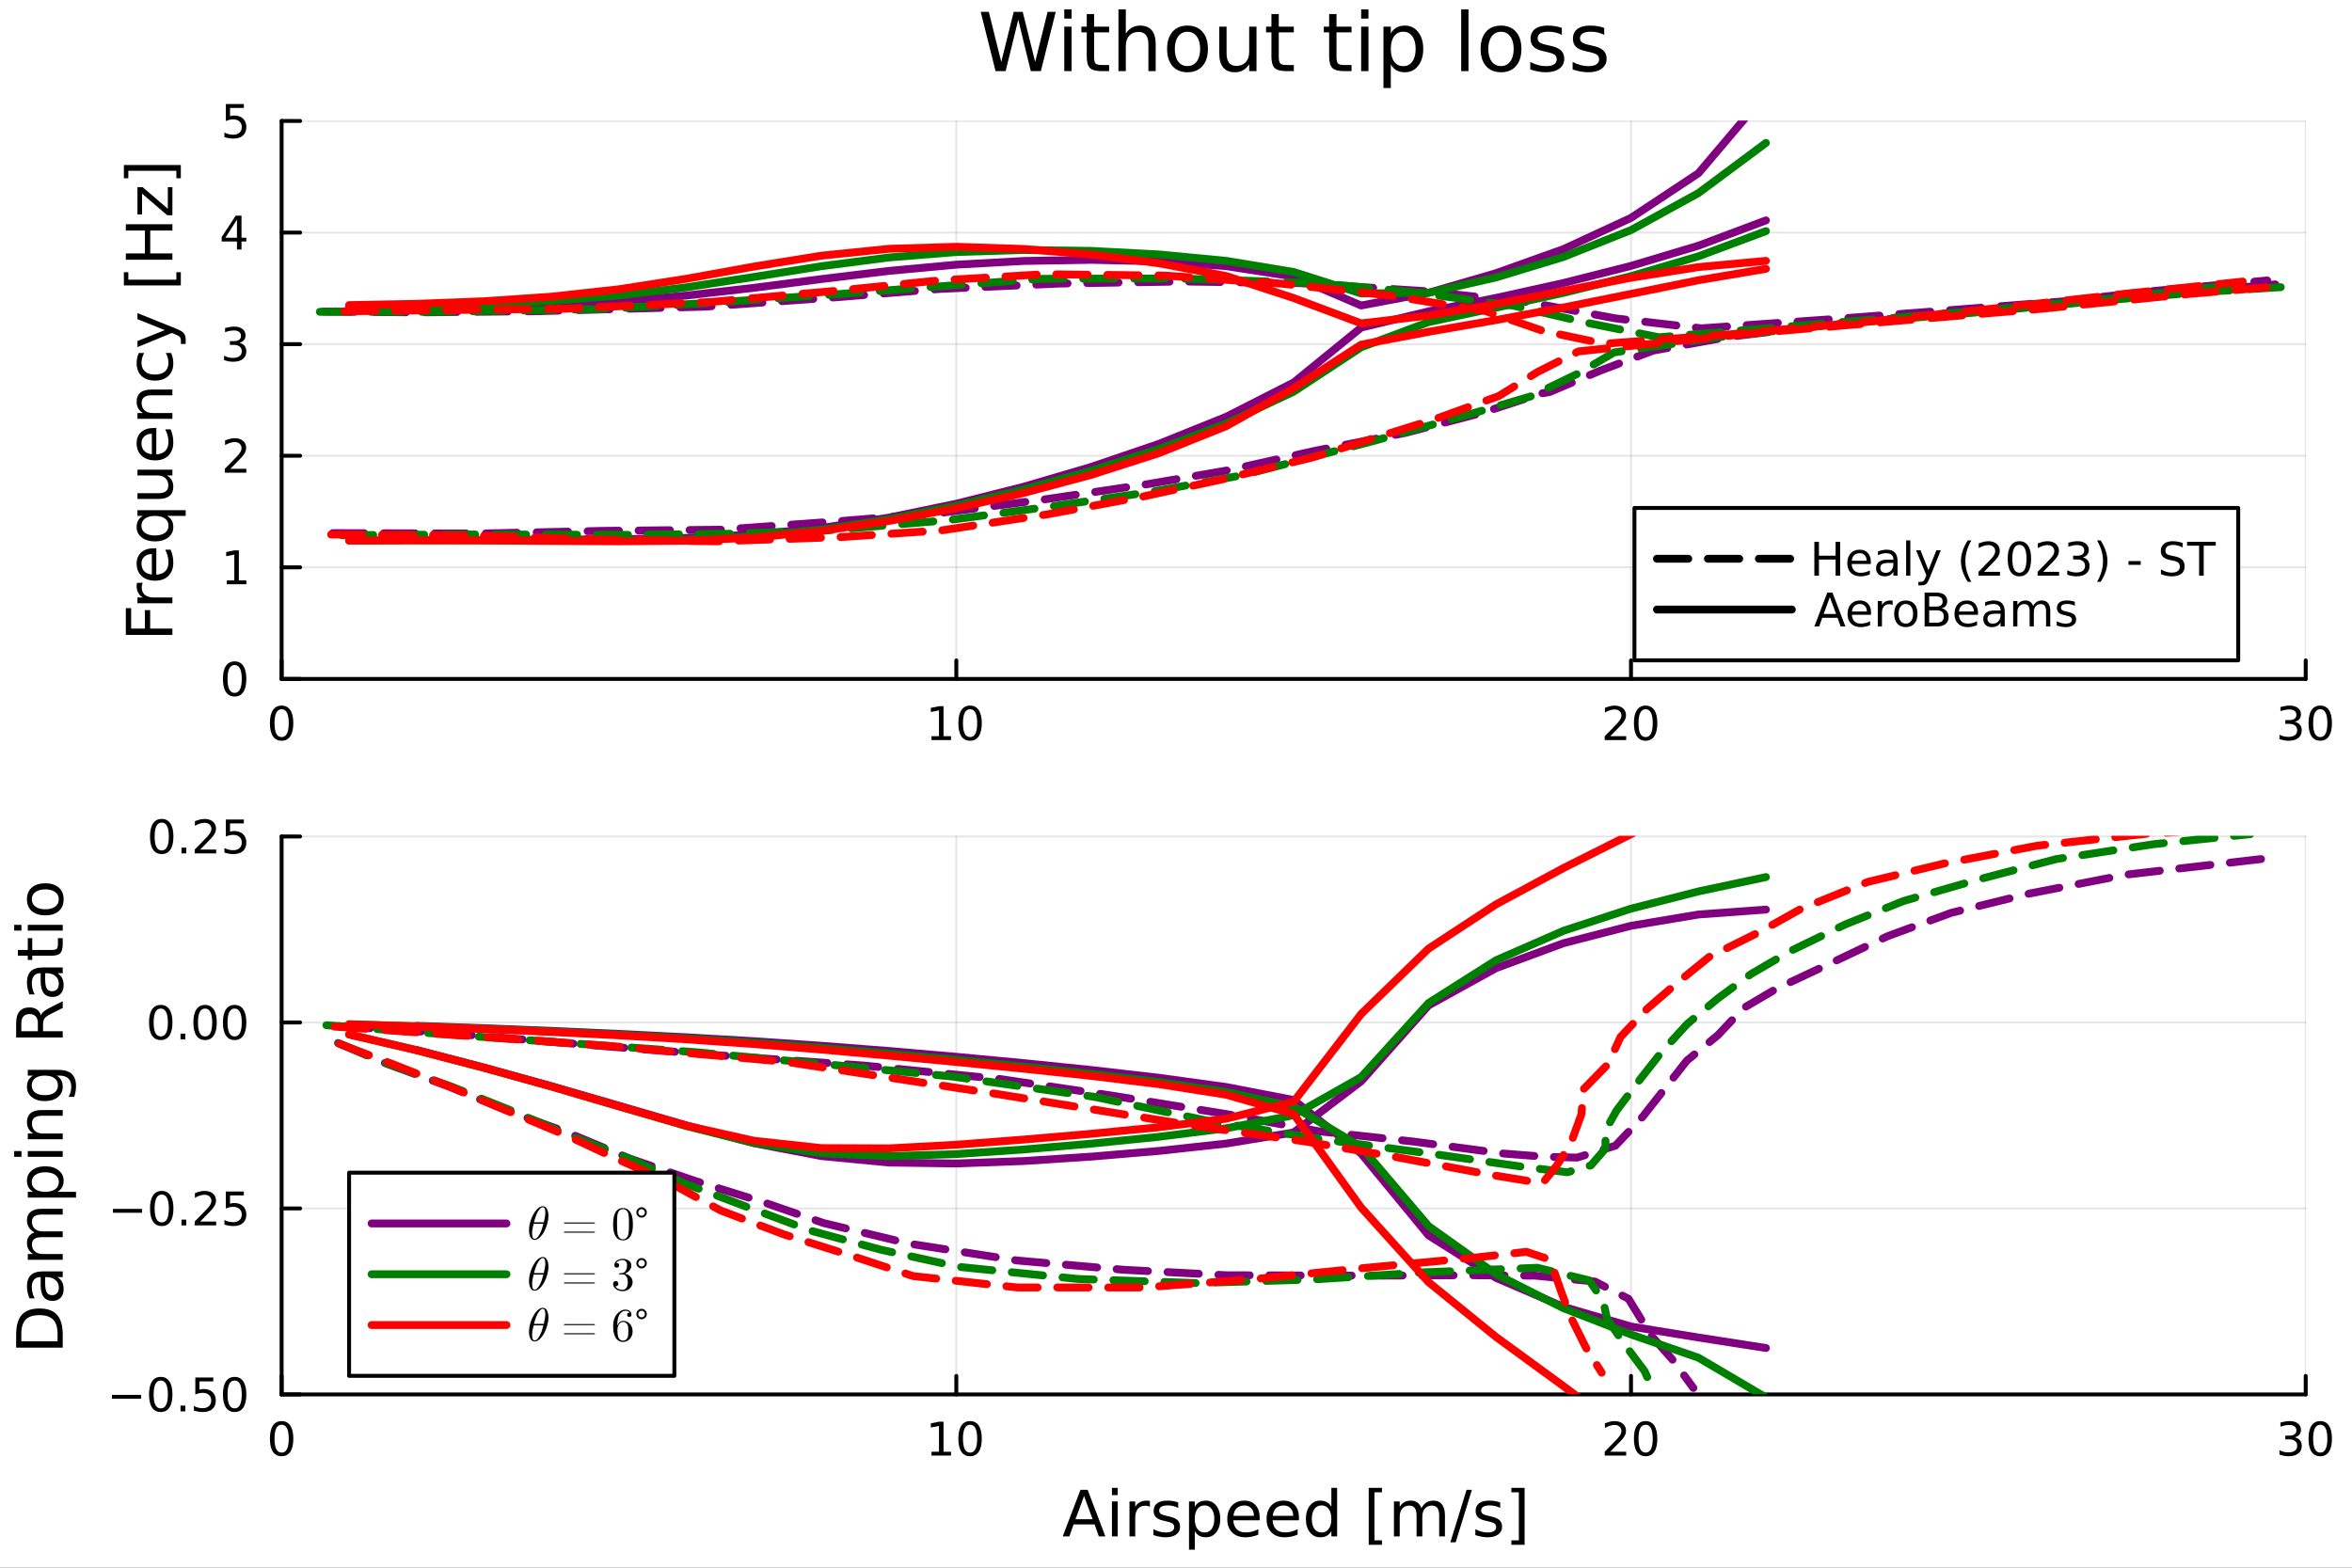 <?xml version="1.0" encoding="utf-8"?>
<svg xmlns="http://www.w3.org/2000/svg" xmlns:xlink="http://www.w3.org/1999/xlink" width="600" height="400" viewBox="0 0 2400 1600">
<rect x="0" y="0" width="2400" height="1600" fill="#333333" stroke="none"/>
<defs>
  <clipPath id="clip750">
    <rect x="0" y="0" width="2400" height="1600"/>
  </clipPath>
</defs>
<path clip-path="url(#clip750)" d="M0 1600 L2400 1600 L2400 0 L0 0  Z" fill="#ffffff" fill-rule="evenodd" fill-opacity="1"/>
<defs>
  <clipPath id="clip751">
    <rect x="480" y="0" width="1681" height="1600"/>
  </clipPath>
</defs>
<path clip-path="url(#clip750)" d="M287.366 692.928 L2352.76 692.928 L2352.76 123.472 L287.366 123.472  Z" fill="#ffffff" fill-rule="evenodd" fill-opacity="1"/>
<defs>
  <clipPath id="clip752">
    <rect x="287" y="123" width="2066" height="570"/>
  </clipPath>
</defs>
<polyline clip-path="url(#clip752)" style="stroke:#000000; stroke-linecap:round; stroke-linejoin:round; stroke-width:2; stroke-opacity:0.1; fill:none" points="287.366,692.928 287.366,123.472 "/>
<polyline clip-path="url(#clip752)" style="stroke:#000000; stroke-linecap:round; stroke-linejoin:round; stroke-width:2; stroke-opacity:0.1; fill:none" points="975.829,692.928 975.829,123.472 "/>
<polyline clip-path="url(#clip752)" style="stroke:#000000; stroke-linecap:round; stroke-linejoin:round; stroke-width:2; stroke-opacity:0.1; fill:none" points="1664.29,692.928 1664.29,123.472 "/>
<polyline clip-path="url(#clip752)" style="stroke:#000000; stroke-linecap:round; stroke-linejoin:round; stroke-width:2; stroke-opacity:0.1; fill:none" points="2352.76,692.928 2352.76,123.472 "/>
<polyline clip-path="url(#clip752)" style="stroke:#000000; stroke-linecap:round; stroke-linejoin:round; stroke-width:2; stroke-opacity:0.1; fill:none" points="287.366,692.928 2352.76,692.928 "/>
<polyline clip-path="url(#clip752)" style="stroke:#000000; stroke-linecap:round; stroke-linejoin:round; stroke-width:2; stroke-opacity:0.1; fill:none" points="287.366,579.037 2352.76,579.037 "/>
<polyline clip-path="url(#clip752)" style="stroke:#000000; stroke-linecap:round; stroke-linejoin:round; stroke-width:2; stroke-opacity:0.1; fill:none" points="287.366,465.146 2352.76,465.146 "/>
<polyline clip-path="url(#clip752)" style="stroke:#000000; stroke-linecap:round; stroke-linejoin:round; stroke-width:2; stroke-opacity:0.1; fill:none" points="287.366,351.254 2352.76,351.254 "/>
<polyline clip-path="url(#clip752)" style="stroke:#000000; stroke-linecap:round; stroke-linejoin:round; stroke-width:2; stroke-opacity:0.1; fill:none" points="287.366,237.363 2352.76,237.363 "/>
<polyline clip-path="url(#clip752)" style="stroke:#000000; stroke-linecap:round; stroke-linejoin:round; stroke-width:2; stroke-opacity:0.1; fill:none" points="287.366,123.472 2352.76,123.472 "/>
<polyline clip-path="url(#clip750)" style="stroke:#000000; stroke-linecap:round; stroke-linejoin:round; stroke-width:4; stroke-opacity:1; fill:none" points="287.366,692.928 2352.76,692.928 "/>
<polyline clip-path="url(#clip750)" style="stroke:#000000; stroke-linecap:round; stroke-linejoin:round; stroke-width:4; stroke-opacity:1; fill:none" points="287.366,692.928 287.366,674.03 "/>
<polyline clip-path="url(#clip750)" style="stroke:#000000; stroke-linecap:round; stroke-linejoin:round; stroke-width:4; stroke-opacity:1; fill:none" points="975.829,692.928 975.829,674.03 "/>
<polyline clip-path="url(#clip750)" style="stroke:#000000; stroke-linecap:round; stroke-linejoin:round; stroke-width:4; stroke-opacity:1; fill:none" points="1664.29,692.928 1664.29,674.03 "/>
<polyline clip-path="url(#clip750)" style="stroke:#000000; stroke-linecap:round; stroke-linejoin:round; stroke-width:4; stroke-opacity:1; fill:none" points="2352.76,692.928 2352.76,674.03 "/>
<path clip-path="url(#clip750)" d="M287.366 723.847 Q283.755 723.847 281.926 727.411 Q280.121 730.953 280.121 738.083 Q280.121 745.189 281.926 748.754 Q283.755 752.295 287.366 752.295 Q291 752.295 292.806 748.754 Q294.634 745.189 294.634 738.083 Q294.634 730.953 292.806 727.411 Q291 723.847 287.366 723.847 M287.366 720.143 Q293.176 720.143 296.232 724.749 Q299.31 729.333 299.31 738.083 Q299.31 746.809 296.232 751.416 Q293.176 755.999 287.366 755.999 Q281.556 755.999 278.477 751.416 Q275.422 746.809 275.422 738.083 Q275.422 729.333 278.477 724.749 Q281.556 720.143 287.366 720.143 Z" fill="#000000" fill-rule="nonzero" fill-opacity="1" /><path clip-path="url(#clip750)" d="M950.517 751.393 L958.156 751.393 L958.156 725.027 L949.846 726.694 L949.846 722.435 L958.109 720.768 L962.785 720.768 L962.785 751.393 L970.424 751.393 L970.424 755.328 L950.517 755.328 L950.517 751.393 Z" fill="#000000" fill-rule="nonzero" fill-opacity="1" /><path clip-path="url(#clip750)" d="M989.869 723.847 Q986.257 723.847 984.429 727.411 Q982.623 730.953 982.623 738.083 Q982.623 745.189 984.429 748.754 Q986.257 752.295 989.869 752.295 Q993.503 752.295 995.308 748.754 Q997.137 745.189 997.137 738.083 Q997.137 730.953 995.308 727.411 Q993.503 723.847 989.869 723.847 M989.869 720.143 Q995.679 720.143 998.734 724.749 Q1001.81 729.333 1001.81 738.083 Q1001.81 746.809 998.734 751.416 Q995.679 755.999 989.869 755.999 Q984.058 755.999 980.98 751.416 Q977.924 746.809 977.924 738.083 Q977.924 729.333 980.98 724.749 Q984.058 720.143 989.869 720.143 Z" fill="#000000" fill-rule="nonzero" fill-opacity="1" /><path clip-path="url(#clip750)" d="M1643.07 751.393 L1659.39 751.393 L1659.39 755.328 L1637.44 755.328 L1637.44 751.393 Q1640.1 748.638 1644.69 744.008 Q1649.29 739.356 1650.47 738.013 Q1652.72 735.49 1653.6 733.754 Q1654.5 731.995 1654.5 730.305 Q1654.5 727.55 1652.56 725.814 Q1650.64 724.078 1647.53 724.078 Q1645.33 724.078 1642.88 724.842 Q1640.45 725.606 1637.67 727.157 L1637.67 722.435 Q1640.5 721.3 1642.95 720.722 Q1645.4 720.143 1647.44 720.143 Q1652.81 720.143 1656.01 722.828 Q1659.2 725.513 1659.2 730.004 Q1659.2 732.134 1658.39 734.055 Q1657.6 735.953 1655.5 738.546 Q1654.92 739.217 1651.82 742.434 Q1648.71 745.629 1643.07 751.393 Z" fill="#000000" fill-rule="nonzero" fill-opacity="1" /><path clip-path="url(#clip750)" d="M1679.2 723.847 Q1675.59 723.847 1673.76 727.411 Q1671.95 730.953 1671.95 738.083 Q1671.95 745.189 1673.76 748.754 Q1675.59 752.295 1679.2 752.295 Q1682.83 752.295 1684.64 748.754 Q1686.47 745.189 1686.47 738.083 Q1686.47 730.953 1684.64 727.411 Q1682.83 723.847 1679.2 723.847 M1679.2 720.143 Q1685.01 720.143 1688.07 724.749 Q1691.14 729.333 1691.14 738.083 Q1691.14 746.809 1688.07 751.416 Q1685.01 755.999 1679.2 755.999 Q1673.39 755.999 1670.31 751.416 Q1667.26 746.809 1667.26 738.083 Q1667.26 729.333 1670.31 724.749 Q1673.39 720.143 1679.2 720.143 Z" fill="#000000" fill-rule="nonzero" fill-opacity="1" /><path clip-path="url(#clip750)" d="M2341.6 736.694 Q2344.96 737.411 2346.83 739.68 Q2348.73 741.948 2348.73 745.282 Q2348.73 750.397 2345.21 753.198 Q2341.69 755.999 2335.21 755.999 Q2333.03 755.999 2330.72 755.559 Q2328.43 755.143 2325.97 754.286 L2325.97 749.772 Q2327.92 750.907 2330.23 751.485 Q2332.55 752.064 2335.07 752.064 Q2339.47 752.064 2341.76 750.328 Q2344.08 748.592 2344.08 745.282 Q2344.08 742.226 2341.92 740.513 Q2339.79 738.777 2335.97 738.777 L2331.95 738.777 L2331.95 734.934 L2336.16 734.934 Q2339.61 734.934 2341.44 733.569 Q2343.27 732.18 2343.27 729.587 Q2343.27 726.925 2341.37 725.513 Q2339.49 724.078 2335.97 724.078 Q2334.05 724.078 2331.85 724.495 Q2329.65 724.911 2327.02 725.791 L2327.02 721.624 Q2329.68 720.884 2331.99 720.513 Q2334.33 720.143 2336.39 720.143 Q2341.71 720.143 2344.82 722.573 Q2347.92 724.981 2347.92 729.101 Q2347.92 731.972 2346.27 733.962 Q2344.63 735.93 2341.6 736.694 Z" fill="#000000" fill-rule="nonzero" fill-opacity="1" /><path clip-path="url(#clip750)" d="M2367.59 723.847 Q2363.98 723.847 2362.15 727.411 Q2360.35 730.953 2360.35 738.083 Q2360.35 745.189 2362.15 748.754 Q2363.98 752.295 2367.59 752.295 Q2371.23 752.295 2373.03 748.754 Q2374.86 745.189 2374.86 738.083 Q2374.86 730.953 2373.03 727.411 Q2371.23 723.847 2367.59 723.847 M2367.59 720.143 Q2373.4 720.143 2376.46 724.749 Q2379.54 729.333 2379.54 738.083 Q2379.54 746.809 2376.46 751.416 Q2373.4 755.999 2367.59 755.999 Q2361.78 755.999 2358.7 751.416 Q2355.65 746.809 2355.65 738.083 Q2355.65 729.333 2358.7 724.749 Q2361.78 720.143 2367.59 720.143 Z" fill="#000000" fill-rule="nonzero" fill-opacity="1" /><polyline clip-path="url(#clip750)" style="stroke:#000000; stroke-linecap:round; stroke-linejoin:round; stroke-width:4; stroke-opacity:1; fill:none" points="287.366,692.928 287.366,123.472 "/>
<polyline clip-path="url(#clip750)" style="stroke:#000000; stroke-linecap:round; stroke-linejoin:round; stroke-width:4; stroke-opacity:1; fill:none" points="287.366,692.928 306.264,692.928 "/>
<polyline clip-path="url(#clip750)" style="stroke:#000000; stroke-linecap:round; stroke-linejoin:round; stroke-width:4; stroke-opacity:1; fill:none" points="287.366,579.037 306.264,579.037 "/>
<polyline clip-path="url(#clip750)" style="stroke:#000000; stroke-linecap:round; stroke-linejoin:round; stroke-width:4; stroke-opacity:1; fill:none" points="287.366,465.146 306.264,465.146 "/>
<polyline clip-path="url(#clip750)" style="stroke:#000000; stroke-linecap:round; stroke-linejoin:round; stroke-width:4; stroke-opacity:1; fill:none" points="287.366,351.254 306.264,351.254 "/>
<polyline clip-path="url(#clip750)" style="stroke:#000000; stroke-linecap:round; stroke-linejoin:round; stroke-width:4; stroke-opacity:1; fill:none" points="287.366,237.363 306.264,237.363 "/>
<polyline clip-path="url(#clip750)" style="stroke:#000000; stroke-linecap:round; stroke-linejoin:round; stroke-width:4; stroke-opacity:1; fill:none" points="287.366,123.472 306.264,123.472 "/>
<path clip-path="url(#clip750)" d="M239.422 678.727 Q235.81 678.727 233.982 682.291 Q232.176 685.833 232.176 692.963 Q232.176 700.069 233.982 703.634 Q235.81 707.175 239.422 707.175 Q243.056 707.175 244.861 703.634 Q246.69 700.069 246.69 692.963 Q246.69 685.833 244.861 682.291 Q243.056 678.727 239.422 678.727 M239.422 675.023 Q245.232 675.023 248.287 679.629 Q251.366 684.213 251.366 692.963 Q251.366 701.689 248.287 706.296 Q245.232 710.879 239.422 710.879 Q233.611 710.879 230.533 706.296 Q227.477 701.689 227.477 692.963 Q227.477 684.213 230.533 679.629 Q233.611 675.023 239.422 675.023 Z" fill="#000000" fill-rule="nonzero" fill-opacity="1" /><path clip-path="url(#clip750)" d="M231.459 592.382 L239.097 592.382 L239.097 566.016 L230.787 567.683 L230.787 563.423 L239.051 561.757 L243.727 561.757 L243.727 592.382 L251.366 592.382 L251.366 596.317 L231.459 596.317 L231.459 592.382 Z" fill="#000000" fill-rule="nonzero" fill-opacity="1" /><path clip-path="url(#clip750)" d="M235.047 478.49 L251.366 478.49 L251.366 482.426 L229.422 482.426 L229.422 478.49 Q232.084 475.736 236.667 471.106 Q241.273 466.453 242.454 465.111 Q244.699 462.588 245.579 460.852 Q246.482 459.092 246.482 457.403 Q246.482 454.648 244.537 452.912 Q242.616 451.176 239.514 451.176 Q237.315 451.176 234.861 451.94 Q232.431 452.704 229.653 454.254 L229.653 449.532 Q232.477 448.398 234.931 447.819 Q237.384 447.241 239.422 447.241 Q244.792 447.241 247.986 449.926 Q251.181 452.611 251.181 457.102 Q251.181 459.231 250.371 461.153 Q249.584 463.051 247.477 465.643 Q246.898 466.315 243.797 469.532 Q240.695 472.727 235.047 478.49 Z" fill="#000000" fill-rule="nonzero" fill-opacity="1" /><path clip-path="url(#clip750)" d="M244.236 349.9 Q247.593 350.618 249.468 352.886 Q251.366 355.155 251.366 358.488 Q251.366 363.604 247.847 366.405 Q244.329 369.206 237.847 369.206 Q235.672 369.206 233.357 368.766 Q231.065 368.349 228.611 367.493 L228.611 362.979 Q230.556 364.113 232.871 364.692 Q235.185 365.271 237.709 365.271 Q242.107 365.271 244.398 363.534 Q246.713 361.798 246.713 358.488 Q246.713 355.433 244.56 353.72 Q242.431 351.984 238.611 351.984 L234.584 351.984 L234.584 348.141 L238.797 348.141 Q242.246 348.141 244.074 346.775 Q245.903 345.386 245.903 342.794 Q245.903 340.132 244.005 338.72 Q242.13 337.285 238.611 337.285 Q236.69 337.285 234.491 337.701 Q232.292 338.118 229.653 338.998 L229.653 334.831 Q232.315 334.09 234.63 333.72 Q236.968 333.349 239.028 333.349 Q244.352 333.349 247.454 335.78 Q250.556 338.187 250.556 342.308 Q250.556 345.178 248.912 347.169 Q247.269 349.136 244.236 349.9 Z" fill="#000000" fill-rule="nonzero" fill-opacity="1" /><path clip-path="url(#clip750)" d="M241.783 224.157 L229.977 242.606 L241.783 242.606 L241.783 224.157 M240.556 220.083 L246.435 220.083 L246.435 242.606 L251.366 242.606 L251.366 246.495 L246.435 246.495 L246.435 254.643 L241.783 254.643 L241.783 246.495 L226.181 246.495 L226.181 241.981 L240.556 220.083 Z" fill="#000000" fill-rule="nonzero" fill-opacity="1" /><path clip-path="url(#clip750)" d="M230.463 106.192 L248.82 106.192 L248.82 110.127 L234.746 110.127 L234.746 118.599 Q235.764 118.252 236.783 118.09 Q237.801 117.905 238.82 117.905 Q244.607 117.905 247.986 121.076 Q251.366 124.248 251.366 129.664 Q251.366 135.243 247.894 138.345 Q244.421 141.423 238.102 141.423 Q235.926 141.423 233.658 141.053 Q231.412 140.683 229.005 139.942 L229.005 135.243 Q231.088 136.377 233.31 136.933 Q235.533 137.488 238.009 137.488 Q242.014 137.488 244.352 135.382 Q246.69 133.275 246.69 129.664 Q246.69 126.053 244.352 123.947 Q242.014 121.84 238.009 121.84 Q236.135 121.84 234.26 122.257 Q232.408 122.674 230.463 123.553 L230.463 106.192 Z" fill="#000000" fill-rule="nonzero" fill-opacity="1" /><path clip-path="url(#clip750)" d="M128.405 647.98 L128.405 620.671 L133.816 620.671 L133.816 641.551 L147.82 641.551 L147.82 622.708 L153.231 622.708 L153.231 641.551 L175.925 641.551 L175.925 647.98 L128.405 647.98 Z" fill="#000000" fill-rule="nonzero" fill-opacity="1" /><path clip-path="url(#clip750)" d="M145.751 594.827 Q145.178 595.813 144.924 596.991 Q144.637 598.137 144.637 599.537 Q144.637 604.502 147.884 607.176 Q151.099 609.818 157.146 609.818 L175.925 609.818 L175.925 615.706 L140.277 615.706 L140.277 609.818 L145.815 609.818 Q142.569 607.972 141.009 605.012 Q139.418 602.052 139.418 597.818 Q139.418 597.214 139.513 596.482 Q139.577 595.75 139.736 594.858 L145.751 594.827 Z" fill="#000000" fill-rule="nonzero" fill-opacity="1" /><path clip-path="url(#clip750)" d="M156.637 559.624 L159.501 559.624 L159.501 586.551 Q165.549 586.169 168.732 582.923 Q171.883 579.644 171.883 573.82 Q171.883 570.446 171.055 567.295 Q170.228 564.112 168.572 560.993 L174.111 560.993 Q175.447 564.144 176.148 567.454 Q176.848 570.764 176.848 574.17 Q176.848 582.7 171.883 587.697 Q166.917 592.662 158.451 592.662 Q149.698 592.662 144.574 587.952 Q139.418 583.209 139.418 575.188 Q139.418 567.995 144.064 563.826 Q148.68 559.624 156.637 559.624 M154.918 565.481 Q150.112 565.544 147.247 568.186 Q144.383 570.796 144.383 575.125 Q144.383 580.026 147.152 582.986 Q149.921 585.915 154.95 586.36 L154.918 565.481 Z" fill="#000000" fill-rule="nonzero" fill-opacity="1" /><path clip-path="url(#clip750)" d="M158.133 546.511 Q164.594 546.511 168.286 543.869 Q171.946 541.196 171.946 536.549 Q171.946 531.902 168.286 529.228 Q164.594 526.554 158.133 526.554 Q151.672 526.554 148.011 529.228 Q144.319 531.902 144.319 536.549 Q144.319 541.196 148.011 543.869 Q151.672 546.511 158.133 546.511 M170.578 526.554 Q173.761 528.4 175.32 531.233 Q176.848 534.034 176.848 537.981 Q176.848 544.442 171.692 548.516 Q166.535 552.558 158.133 552.558 Q149.73 552.558 144.574 548.516 Q139.418 544.442 139.418 537.981 Q139.418 534.034 140.977 531.233 Q142.505 528.4 145.688 526.554 L140.277 526.554 L140.277 520.698 L189.484 520.698 L189.484 526.554 L170.578 526.554 Z" fill="#000000" fill-rule="nonzero" fill-opacity="1" /><path clip-path="url(#clip750)" d="M161.857 509.24 L140.277 509.24 L140.277 503.383 L161.634 503.383 Q166.695 503.383 169.241 501.41 Q171.755 499.436 171.755 495.49 Q171.755 490.747 168.732 488.01 Q165.708 485.241 160.488 485.241 L140.277 485.241 L140.277 479.385 L175.925 479.385 L175.925 485.241 L170.45 485.241 Q173.697 487.373 175.288 490.206 Q176.848 493.007 176.848 496.731 Q176.848 502.874 173.028 506.057 Q169.209 509.24 161.857 509.24 M139.418 494.503 L139.418 494.503 Z" fill="#000000" fill-rule="nonzero" fill-opacity="1" /><path clip-path="url(#clip750)" d="M156.637 436.83 L159.501 436.83 L159.501 463.757 Q165.549 463.375 168.732 460.128 Q171.883 456.85 171.883 451.025 Q171.883 447.651 171.055 444.5 Q170.228 441.318 168.572 438.198 L174.111 438.198 Q175.447 441.349 176.148 444.66 Q176.848 447.97 176.848 451.375 Q176.848 459.905 171.883 464.903 Q166.917 469.868 158.451 469.868 Q149.698 469.868 144.574 465.157 Q139.418 460.415 139.418 452.394 Q139.418 445.201 144.064 441.031 Q148.68 436.83 156.637 436.83 M154.918 442.686 Q150.112 442.75 147.247 445.392 Q144.383 448.002 144.383 452.33 Q144.383 457.232 147.152 460.192 Q149.921 463.12 154.95 463.566 L154.918 442.686 Z" fill="#000000" fill-rule="nonzero" fill-opacity="1" /><path clip-path="url(#clip750)" d="M154.409 397.585 L175.925 397.585 L175.925 403.442 L154.6 403.442 Q149.539 403.442 147.025 405.415 Q144.51 407.388 144.51 411.335 Q144.51 416.078 147.534 418.815 Q150.558 421.552 155.777 421.552 L175.925 421.552 L175.925 427.44 L140.277 427.44 L140.277 421.552 L145.815 421.552 Q142.6 419.451 141.009 416.619 Q139.418 413.754 139.418 410.03 Q139.418 403.887 143.237 400.736 Q147.025 397.585 154.409 397.585 Z" fill="#000000" fill-rule="nonzero" fill-opacity="1" /><path clip-path="url(#clip750)" d="M141.646 360.25 L147.12 360.25 Q145.751 362.733 145.083 365.247 Q144.383 367.73 144.383 370.276 Q144.383 375.974 148.011 379.125 Q151.608 382.276 158.133 382.276 Q164.658 382.276 168.286 379.125 Q171.883 375.974 171.883 370.276 Q171.883 367.73 171.214 365.247 Q170.514 362.733 169.145 360.25 L174.556 360.25 Q175.702 362.701 176.275 365.343 Q176.848 367.953 176.848 370.913 Q176.848 378.965 171.787 383.708 Q166.726 388.45 158.133 388.45 Q149.412 388.45 144.415 383.676 Q139.418 378.87 139.418 370.531 Q139.418 367.826 139.99 365.247 Q140.532 362.669 141.646 360.25 Z" fill="#000000" fill-rule="nonzero" fill-opacity="1" /><path clip-path="url(#clip750)" d="M179.235 335.233 Q185.601 337.716 187.542 340.071 Q189.484 342.426 189.484 346.373 L189.484 351.052 L184.582 351.052 L184.582 347.614 Q184.582 345.195 183.436 343.859 Q182.291 342.522 178.026 340.899 L175.352 339.848 L140.277 354.267 L140.277 348.06 L168.159 336.92 L140.277 325.78 L140.277 319.573 L179.235 335.233 Z" fill="#000000" fill-rule="nonzero" fill-opacity="1" /><path clip-path="url(#clip750)" d="M126.4 291.31 L126.4 277.814 L130.951 277.814 L130.951 285.453 L179.967 285.453 L179.967 277.814 L184.519 277.814 L184.519 291.31 L126.4 291.31 Z" fill="#000000" fill-rule="nonzero" fill-opacity="1" /><path clip-path="url(#clip750)" d="M128.405 265.083 L128.405 258.654 L147.884 258.654 L147.884 235.291 L128.405 235.291 L128.405 228.862 L175.925 228.862 L175.925 235.291 L153.295 235.291 L153.295 258.654 L175.925 258.654 L175.925 265.083 L128.405 265.083 Z" fill="#000000" fill-rule="nonzero" fill-opacity="1" /><path clip-path="url(#clip750)" d="M140.277 218.868 L140.277 191.05 L145.624 191.05 L171.246 213.075 L171.246 191.05 L175.925 191.05 L175.925 219.664 L170.578 219.664 L144.956 197.638 L144.956 218.868 L140.277 218.868 Z" fill="#000000" fill-rule="nonzero" fill-opacity="1" /><path clip-path="url(#clip750)" d="M126.4 168.42 L184.519 168.42 L184.519 181.915 L179.967 181.915 L179.967 174.308 L130.951 174.308 L130.951 181.915 L126.4 181.915 L126.4 168.42 Z" fill="#000000" fill-rule="nonzero" fill-opacity="1" /><path clip-path="url(#clip750)" d="M1000.73 12.096 L1008.99 12.096 L1021.71 63.218 L1034.39 12.096 L1043.59 12.096 L1056.31 63.218 L1068.99 12.096 L1077.29 12.096 L1062.1 72.576 L1051.81 72.576 L1039.05 20.076 L1026.17 72.576 L1015.88 72.576 L1000.73 12.096 Z" fill="#000000" fill-rule="nonzero" fill-opacity="1" /><path clip-path="url(#clip750)" d="M1086 27.206 L1093.45 27.206 L1093.45 72.576 L1086 72.576 L1086 27.206 M1086 9.544 L1093.45 9.544 L1093.45 18.983 L1086 18.983 L1086 9.544 Z" fill="#000000" fill-rule="nonzero" fill-opacity="1" /><path clip-path="url(#clip750)" d="M1116.42 14.324 L1116.42 27.206 L1131.77 27.206 L1131.77 32.999 L1116.42 32.999 L1116.42 57.628 Q1116.42 63.178 1117.92 64.758 Q1119.46 66.338 1124.12 66.338 L1131.77 66.338 L1131.77 72.576 L1124.12 72.576 Q1115.49 72.576 1112.21 69.376 Q1108.93 66.135 1108.93 57.628 L1108.93 32.999 L1103.46 32.999 L1103.46 27.206 L1108.93 27.206 L1108.93 14.324 L1116.42 14.324 Z" fill="#000000" fill-rule="nonzero" fill-opacity="1" /><path clip-path="url(#clip750)" d="M1179.29 45.192 L1179.29 72.576 L1171.84 72.576 L1171.84 45.435 Q1171.84 38.994 1169.33 35.794 Q1166.82 32.594 1161.79 32.594 Q1155.76 32.594 1152.27 36.442 Q1148.79 40.29 1148.79 46.934 L1148.79 72.576 L1141.29 72.576 L1141.29 9.544 L1148.79 9.544 L1148.79 34.254 Q1151.46 30.163 1155.07 28.138 Q1158.71 26.112 1163.45 26.112 Q1171.27 26.112 1175.28 30.973 Q1179.29 35.794 1179.29 45.192 Z" fill="#000000" fill-rule="nonzero" fill-opacity="1" /><path clip-path="url(#clip750)" d="M1211.74 32.431 Q1205.74 32.431 1202.26 37.131 Q1198.78 41.789 1198.78 49.931 Q1198.78 58.074 1202.22 62.773 Q1205.7 67.431 1211.74 67.431 Q1217.69 67.431 1221.18 62.732 Q1224.66 58.033 1224.66 49.931 Q1224.66 41.87 1221.18 37.171 Q1217.69 32.431 1211.74 32.431 M1211.74 26.112 Q1221.46 26.112 1227.01 32.431 Q1232.56 38.751 1232.56 49.931 Q1232.56 61.071 1227.01 67.431 Q1221.46 73.751 1211.74 73.751 Q1201.98 73.751 1196.43 67.431 Q1190.92 61.071 1190.92 49.931 Q1190.92 38.751 1196.43 32.431 Q1201.98 26.112 1211.74 26.112 Z" fill="#000000" fill-rule="nonzero" fill-opacity="1" /><path clip-path="url(#clip750)" d="M1244.15 54.671 L1244.15 27.206 L1251.6 27.206 L1251.6 54.387 Q1251.6 60.828 1254.11 64.069 Q1256.62 67.269 1261.65 67.269 Q1267.68 67.269 1271.17 63.421 Q1274.69 59.573 1274.69 52.929 L1274.69 27.206 L1282.14 27.206 L1282.14 72.576 L1274.69 72.576 L1274.69 65.608 Q1271.98 69.74 1268.37 71.766 Q1264.81 73.751 1260.07 73.751 Q1252.25 73.751 1248.2 68.89 Q1244.15 64.029 1244.15 54.671 M1262.9 26.112 L1262.9 26.112 Z" fill="#000000" fill-rule="nonzero" fill-opacity="1" /><path clip-path="url(#clip750)" d="M1304.87 14.324 L1304.87 27.206 L1320.22 27.206 L1320.22 32.999 L1304.87 32.999 L1304.87 57.628 Q1304.87 63.178 1306.37 64.758 Q1307.91 66.338 1312.57 66.338 L1320.22 66.338 L1320.22 72.576 L1312.57 72.576 Q1303.94 72.576 1300.66 69.376 Q1297.38 66.135 1297.38 57.628 L1297.38 32.999 L1291.91 32.999 L1291.91 27.206 L1297.38 27.206 L1297.38 14.324 L1304.87 14.324 Z" fill="#000000" fill-rule="nonzero" fill-opacity="1" /><path clip-path="url(#clip750)" d="M1363.77 14.324 L1363.77 27.206 L1379.12 27.206 L1379.12 32.999 L1363.77 32.999 L1363.77 57.628 Q1363.77 63.178 1365.27 64.758 Q1366.81 66.338 1371.47 66.338 L1379.12 66.338 L1379.12 72.576 L1371.47 72.576 Q1362.84 72.576 1359.56 69.376 Q1356.28 66.135 1356.28 57.628 L1356.28 32.999 L1350.81 32.999 L1350.81 27.206 L1356.28 27.206 L1356.28 14.324 L1363.77 14.324 Z" fill="#000000" fill-rule="nonzero" fill-opacity="1" /><path clip-path="url(#clip750)" d="M1388.93 27.206 L1396.38 27.206 L1396.38 72.576 L1388.93 72.576 L1388.93 27.206 M1388.93 9.544 L1396.38 9.544 L1396.38 18.983 L1388.93 18.983 L1388.93 9.544 Z" fill="#000000" fill-rule="nonzero" fill-opacity="1" /><path clip-path="url(#clip750)" d="M1419.19 65.77 L1419.19 89.833 L1411.69 89.833 L1411.69 27.206 L1419.19 27.206 L1419.19 34.092 Q1421.54 30.041 1425.1 28.097 Q1428.71 26.112 1433.69 26.112 Q1441.95 26.112 1447.1 32.675 Q1452.28 39.237 1452.28 49.931 Q1452.28 60.626 1447.1 67.188 Q1441.95 73.751 1433.69 73.751 Q1428.71 73.751 1425.1 71.806 Q1421.54 69.821 1419.19 65.77 M1444.55 49.931 Q1444.55 41.708 1441.14 37.05 Q1437.78 32.35 1431.87 32.35 Q1425.95 32.35 1422.55 37.05 Q1419.19 41.708 1419.19 49.931 Q1419.19 58.155 1422.55 62.854 Q1425.95 67.512 1431.87 67.512 Q1437.78 67.512 1441.14 62.854 Q1444.55 58.155 1444.55 49.931 Z" fill="#000000" fill-rule="nonzero" fill-opacity="1" /><path clip-path="url(#clip750)" d="M1491.01 9.544 L1498.46 9.544 L1498.46 72.576 L1491.01 72.576 L1491.01 9.544 Z" fill="#000000" fill-rule="nonzero" fill-opacity="1" /><path clip-path="url(#clip750)" d="M1531.64 32.431 Q1525.64 32.431 1522.16 37.131 Q1518.68 41.789 1518.68 49.931 Q1518.68 58.074 1522.12 62.773 Q1525.6 67.431 1531.64 67.431 Q1537.59 67.431 1541.08 62.732 Q1544.56 58.033 1544.56 49.931 Q1544.56 41.87 1541.08 37.171 Q1537.59 32.431 1531.64 32.431 M1531.64 26.112 Q1541.36 26.112 1546.91 32.431 Q1552.46 38.751 1552.46 49.931 Q1552.46 61.071 1546.91 67.431 Q1541.36 73.751 1531.64 73.751 Q1521.88 73.751 1516.33 67.431 Q1510.82 61.071 1510.82 49.931 Q1510.82 38.751 1516.33 32.431 Q1521.88 26.112 1531.64 26.112 Z" fill="#000000" fill-rule="nonzero" fill-opacity="1" /><path clip-path="url(#clip750)" d="M1593.74 28.543 L1593.74 35.591 Q1590.58 33.971 1587.18 33.161 Q1583.77 32.35 1580.13 32.35 Q1574.58 32.35 1571.78 34.052 Q1569.03 35.753 1569.03 39.156 Q1569.03 41.749 1571.01 43.248 Q1573 44.706 1578.99 46.043 L1581.55 46.61 Q1589.49 48.311 1592.81 51.43 Q1596.17 54.509 1596.17 60.059 Q1596.17 66.378 1591.15 70.064 Q1586.16 73.751 1577.41 73.751 Q1573.77 73.751 1569.8 73.022 Q1565.87 72.333 1561.49 70.915 L1561.49 63.218 Q1565.63 65.365 1569.64 66.459 Q1573.65 67.512 1577.58 67.512 Q1582.84 67.512 1585.68 65.73 Q1588.51 63.907 1588.51 60.626 Q1588.51 57.588 1586.45 55.967 Q1584.42 54.347 1577.5 52.848 L1574.9 52.24 Q1567.98 50.782 1564.9 47.785 Q1561.82 44.746 1561.82 39.48 Q1561.82 33.08 1566.36 29.596 Q1570.89 26.112 1579.24 26.112 Q1583.37 26.112 1587.02 26.72 Q1590.66 27.327 1593.74 28.543 Z" fill="#000000" fill-rule="nonzero" fill-opacity="1" /><path clip-path="url(#clip750)" d="M1636.96 28.543 L1636.96 35.591 Q1633.8 33.971 1630.4 33.161 Q1627 32.35 1623.35 32.35 Q1617.8 32.35 1615.01 34.052 Q1612.25 35.753 1612.25 39.156 Q1612.25 41.749 1614.24 43.248 Q1616.22 44.706 1622.22 46.043 L1624.77 46.61 Q1632.71 48.311 1636.03 51.43 Q1639.39 54.509 1639.39 60.059 Q1639.39 66.378 1634.37 70.064 Q1629.39 73.751 1620.64 73.751 Q1616.99 73.751 1613.02 73.022 Q1609.09 72.333 1604.72 70.915 L1604.72 63.218 Q1608.85 65.365 1612.86 66.459 Q1616.87 67.512 1620.8 67.512 Q1626.07 67.512 1628.9 65.73 Q1631.74 63.907 1631.74 60.626 Q1631.74 57.588 1629.67 55.967 Q1627.65 54.347 1620.72 52.848 L1618.13 52.24 Q1611.2 50.782 1608.12 47.785 Q1605.04 44.746 1605.04 39.48 Q1605.04 33.08 1609.58 29.596 Q1614.12 26.112 1622.46 26.112 Q1626.59 26.112 1630.24 26.72 Q1633.88 27.327 1636.96 28.543 Z" fill="#000000" fill-rule="nonzero" fill-opacity="1" /><polyline clip-path="url(#clip752)" style="stroke:#800080; stroke-linecap:round; stroke-linejoin:round; stroke-width:8; stroke-opacity:1; fill:none" points="425.059,551.175 493.905,550.964 562.751,550.827 631.598,550.4 700.444,549.018 769.29,545.583 838.137,538.879 906.983,528.304 975.829,514.095 1044.68,496.759 1113.52,476.518 1182.37,453.084 1251.21,425.397 1320.06,390.389 1388.91,334.349 1457.75,317.783 1526.6,304.045 1595.45,288.814 1664.29,271.376 1733.14,250.732 1801.99,224.921 "/>
<polyline clip-path="url(#clip752)" style="stroke:#800080; stroke-linecap:round; stroke-linejoin:round; stroke-width:8; stroke-opacity:1; fill:none" points="425.059,314.839 493.905,313.555 562.751,311.294 631.598,307.489 700.444,301.63 769.29,293.748 838.137,284.82 906.983,276.49 975.829,270.13 1044.68,266.339 1113.52,265.192 1182.37,266.75 1251.21,271.612 1320.06,282.276 1388.91,311.79 1457.75,298.807 1526.6,278.789 1595.45,254.196 1664.29,222.365 1733.14,176.778 1801.99,95.528 "/>
<polyline clip-path="url(#clip752)" style="stroke:#800080; stroke-linecap:round; stroke-linejoin:round; stroke-width:8; stroke-opacity:1; fill:none" stroke-dasharray="32, 20" points="339.657,544.095 490.132,544.516 616.472,541.794 735.37,540.633 850.57,532.398 960.208,523.39 1066.16,509.666 1172.04,493.971 1253.83,479.849 1341.2,460.237 1434.14,441.787 1512.21,421.389 1573.62,401.367 1581.06,400.193 1633.11,378.212 1687.01,357.803 1765.08,343.681 1852.45,333.089 1971.35,321.324 2110.76,308.784 2227.8,298.591 2333.69,289.184 "/>
<polyline clip-path="url(#clip752)" style="stroke:#800080; stroke-linecap:round; stroke-linejoin:round; stroke-width:8; stroke-opacity:1; fill:none" stroke-dasharray="32, 20" points="330.24,317.975 426.105,318.841 549.932,317.588 719.707,312.976 849.544,303.705 959.416,294.867 1081.23,289.4 1207.08,287.305 1326.95,289.013 1452.73,297.054 1562.54,308.898 1648.39,324.946 1736.24,335.093 1874.07,325.413 1967.9,318.249 2103.74,307.714 2195.65,297.179 2313.51,286.223 "/>
<polyline clip-path="url(#clip752)" style="stroke:#008000; stroke-linecap:round; stroke-linejoin:round; stroke-width:8; stroke-opacity:1; fill:none" points="356.212,551.685 425.059,551.292 493.905,551.276 562.751,551.466 631.598,551.5 700.444,550.58 769.29,547.355 838.137,540.555 906.983,529.928 975.829,516.065 1044.68,499.512 1113.52,480.372 1182.37,458.27 1251.21,432.207 1320.06,399.74 1388.91,354.452 1457.75,328.72 1526.6,313.995 1595.45,298.866 1664.29,281.813 1733.14,261.563 1801.99,235.881 "/>
<polyline clip-path="url(#clip752)" style="stroke:#008000; stroke-linecap:round; stroke-linejoin:round; stroke-width:8; stroke-opacity:1; fill:none" points="356.212,313.166 425.059,312.246 493.905,310.418 562.751,307.109 631.598,301.551 700.444,293.227 769.29,282.633 838.137,271.694 906.983,262.782 975.829,257.239 1044.68,255.15 1113.52,256.059 1182.37,259.652 1251.21,266.225 1320.06,277.58 1388.91,299.493 1457.75,298.839 1526.6,283.139 1595.45,262.214 1664.29,234.823 1733.14,197.02 1801.99,145.849 "/>
<polyline clip-path="url(#clip752)" style="stroke:#008000; stroke-linecap:round; stroke-linejoin:round; stroke-width:8; stroke-opacity:1; fill:none" stroke-dasharray="32, 20" points="348.868,546.202 486.951,545.473 642.73,545.872 743.645,544.767 842.784,541.418 966.735,530.963 1071.18,517.137 1173.9,502.183 1267.81,484.985 1329.77,468.904 1402.4,449.839 1498.1,423.279 1561.85,404.59 1611.49,380.65 1646.94,359.694 1751.45,344.375 1873.65,330.925 2011.76,319.342 2142.77,307.019 2247.28,298.056 2337.54,292.464 "/>
<polyline clip-path="url(#clip752)" style="stroke:#008000; stroke-linecap:round; stroke-linejoin:round; stroke-width:8; stroke-opacity:1; fill:none" stroke-dasharray="32, 20" points="326.344,318.226 448.143,318.249 613.725,315.458 718.413,309.445 849.751,300.618 954.446,292.589 1062.92,284.56 1201.85,284.184 1346.5,289.036 1439.72,297.896 1544.36,311.996 1616.65,328.898 1692.73,344.205 1862.16,330.15 2008.73,318.101 2149.59,305.254 2292.38,289.184 "/>
<polyline clip-path="url(#clip752)" style="stroke:#ff0000; stroke-linecap:round; stroke-linejoin:round; stroke-width:8; stroke-opacity:1; fill:none" points="356.212,551.792 425.059,551.486 493.905,551.625 562.751,552.081 631.598,552.474 700.444,551.848 769.29,548.69 838.137,541.925 906.983,531.705 975.829,518.663 1044.68,503.056 1113.52,484.615 1182.37,462.532 1251.21,434.97 1320.06,396.146 1388.91,351.743 1457.75,338.635 1526.6,326.636 1595.45,313.789 1664.29,299.947 1733.14,285.988 1801.99,274.364 "/>
<polyline clip-path="url(#clip752)" style="stroke:#ff0000; stroke-linecap:round; stroke-linejoin:round; stroke-width:8; stroke-opacity:1; fill:none" points="356.212,311.384 425.059,310.08 493.905,307.462 562.751,302.788 631.598,295.213 700.444,284.505 769.29,272.063 838.137,260.944 906.983,253.924 975.829,251.857 1044.68,254.116 1113.52,259.817 1182.37,268.665 1251.21,281.704 1320.06,304.18 1388.91,330.022 1457.75,322.049 1526.6,310.263 1595.45,296.858 1664.29,283.435 1733.14,272.582 1801.99,266.237 "/>
<polyline clip-path="url(#clip752)" style="stroke:#ff0000; stroke-linecap:round; stroke-linejoin:round; stroke-width:8; stroke-opacity:1; fill:none" stroke-dasharray="32, 20" points="337.864,545.541 481.547,546.544 604.362,550.484 731.824,552.466 859.293,548.081 961.282,541.236 1067.95,525.086 1165.29,506.978 1248.8,488.869 1339.27,466.843 1401.85,447.253 1464.5,427.675 1529.42,404.168 1568.87,379.682 1610.66,358.623 1789.18,340.048 1949.11,326.358 2083.57,315.105 2234.2,299.946 2326.94,292.122 "/>
<polyline clip-path="url(#clip752)" style="stroke:#ff0000; stroke-linecap:round; stroke-linejoin:round; stroke-width:8; stroke-opacity:1; fill:none" stroke-dasharray="32, 20" points="351.27,317.713 578.538,315.014 725.738,308.169 853.469,296.758 957.385,286.245 1065.6,279.867 1188.98,281.257 1308.01,289.514 1416.17,301.427 1515.72,317.452 1574.1,337.587 1636.82,350.867 1764.53,341.278 1913.93,327.576 2035.17,314.786 2173.76,299.263 2288.52,287.384 "/>
<path clip-path="url(#clip750)" d="M1667.79 673.946 L2283.91 673.946 L2283.91 518.426 L1667.79 518.426  Z" fill="#ffffff" fill-rule="evenodd" fill-opacity="1"/>
<polyline clip-path="url(#clip750)" style="stroke:#000000; stroke-linecap:round; stroke-linejoin:round; stroke-width:4; stroke-opacity:1; fill:none" points="1667.79,673.946 2283.91,673.946 2283.91,518.426 1667.79,518.426 1667.79,673.946 "/>
<polyline clip-path="url(#clip750)" style="stroke:#000000; stroke-linecap:round; stroke-linejoin:round; stroke-width:8; stroke-opacity:1; fill:none" stroke-dasharray="32, 20" points="1690.74,570.266 1828.43,570.266 "/>
<path clip-path="url(#clip750)" d="M1851.38 552.986 L1856.06 552.986 L1856.06 567.153 L1873.05 567.153 L1873.05 552.986 L1877.72 552.986 L1877.72 587.546 L1873.05 587.546 L1873.05 571.088 L1856.06 571.088 L1856.06 587.546 L1851.38 587.546 L1851.38 552.986 Z" fill="#000000" fill-rule="nonzero" fill-opacity="1" /><path clip-path="url(#clip750)" d="M1909.02 573.518 L1909.02 575.602 L1889.44 575.602 Q1889.71 580 1892.07 582.315 Q1894.46 584.606 1898.69 584.606 Q1901.15 584.606 1903.44 584.004 Q1905.75 583.403 1908.02 582.199 L1908.02 586.227 Q1905.73 587.199 1903.32 587.708 Q1900.92 588.217 1898.44 588.217 Q1892.24 588.217 1888.6 584.606 Q1884.99 580.995 1884.99 574.838 Q1884.99 568.472 1888.42 564.745 Q1891.87 560.995 1897.7 560.995 Q1902.93 560.995 1905.96 564.375 Q1909.02 567.731 1909.02 573.518 M1904.76 572.268 Q1904.71 568.773 1902.79 566.69 Q1900.89 564.606 1897.75 564.606 Q1894.18 564.606 1892.03 566.62 Q1889.9 568.634 1889.57 572.291 L1904.76 572.268 Z" fill="#000000" fill-rule="nonzero" fill-opacity="1" /><path clip-path="url(#clip750)" d="M1927.79 574.514 Q1922.63 574.514 1920.64 575.694 Q1918.65 576.875 1918.65 579.722 Q1918.65 581.99 1920.13 583.333 Q1921.63 584.653 1924.2 584.653 Q1927.74 584.653 1929.87 582.153 Q1932.03 579.629 1932.03 575.463 L1932.03 574.514 L1927.79 574.514 M1936.29 572.754 L1936.29 587.546 L1932.03 587.546 L1932.03 583.611 Q1930.57 585.972 1928.39 587.106 Q1926.22 588.217 1923.07 588.217 Q1919.09 588.217 1916.73 585.995 Q1914.39 583.75 1914.39 580 Q1914.39 575.625 1917.31 573.403 Q1920.25 571.18 1926.06 571.18 L1932.03 571.18 L1932.03 570.764 Q1932.03 567.824 1930.08 566.227 Q1928.16 564.606 1924.67 564.606 Q1922.44 564.606 1920.34 565.139 Q1918.23 565.671 1916.29 566.736 L1916.29 562.801 Q1918.62 561.898 1920.82 561.458 Q1923.02 560.995 1925.11 560.995 Q1930.73 560.995 1933.51 563.912 Q1936.29 566.829 1936.29 572.754 Z" fill="#000000" fill-rule="nonzero" fill-opacity="1" /><path clip-path="url(#clip750)" d="M1945.06 551.528 L1949.32 551.528 L1949.32 587.546 L1945.06 587.546 L1945.06 551.528 Z" fill="#000000" fill-rule="nonzero" fill-opacity="1" /><path clip-path="url(#clip750)" d="M1969.02 589.953 Q1967.21 594.583 1965.5 595.995 Q1963.79 597.407 1960.92 597.407 L1957.51 597.407 L1957.51 593.842 L1960.01 593.842 Q1961.77 593.842 1962.74 593.009 Q1963.72 592.176 1964.9 589.074 L1965.66 587.129 L1955.18 561.62 L1959.69 561.62 L1967.79 581.898 L1975.89 561.62 L1980.41 561.62 L1969.02 589.953 Z" fill="#000000" fill-rule="nonzero" fill-opacity="1" /><path clip-path="url(#clip750)" d="M2011.59 551.574 Q2008.49 556.898 2006.98 562.106 Q2005.48 567.315 2005.48 572.662 Q2005.48 578.009 2006.98 583.264 Q2008.51 588.495 2011.59 593.796 L2007.88 593.796 Q2004.41 588.356 2002.68 583.102 Q2000.96 577.847 2000.96 572.662 Q2000.96 567.5 2002.68 562.268 Q2004.39 557.037 2007.88 551.574 L2011.59 551.574 Z" fill="#000000" fill-rule="nonzero" fill-opacity="1" /><path clip-path="url(#clip750)" d="M2024.48 583.611 L2040.8 583.611 L2040.8 587.546 L2018.86 587.546 L2018.86 583.611 Q2021.52 580.856 2026.1 576.227 Q2030.71 571.574 2031.89 570.231 Q2034.13 567.708 2035.01 565.972 Q2035.92 564.213 2035.92 562.523 Q2035.92 559.768 2033.97 558.032 Q2032.05 556.296 2028.95 556.296 Q2026.75 556.296 2024.3 557.06 Q2021.86 557.824 2019.09 559.375 L2019.09 554.653 Q2021.91 553.518 2024.36 552.94 Q2026.82 552.361 2028.86 552.361 Q2034.23 552.361 2037.42 555.046 Q2040.61 557.731 2040.61 562.222 Q2040.61 564.352 2039.8 566.273 Q2039.02 568.171 2036.91 570.764 Q2036.33 571.435 2033.23 574.653 Q2030.13 577.847 2024.48 583.611 Z" fill="#000000" fill-rule="nonzero" fill-opacity="1" /><path clip-path="url(#clip750)" d="M2060.61 556.065 Q2057 556.065 2055.17 559.629 Q2053.37 563.171 2053.37 570.301 Q2053.37 577.407 2055.17 580.972 Q2057 584.514 2060.61 584.514 Q2064.25 584.514 2066.05 580.972 Q2067.88 577.407 2067.88 570.301 Q2067.88 563.171 2066.05 559.629 Q2064.25 556.065 2060.61 556.065 M2060.61 552.361 Q2066.42 552.361 2069.48 556.967 Q2072.56 561.551 2072.56 570.301 Q2072.56 579.028 2069.48 583.634 Q2066.42 588.217 2060.61 588.217 Q2054.8 588.217 2051.73 583.634 Q2048.67 579.028 2048.67 570.301 Q2048.67 561.551 2051.73 556.967 Q2054.8 552.361 2060.61 552.361 Z" fill="#000000" fill-rule="nonzero" fill-opacity="1" /><path clip-path="url(#clip750)" d="M2084.8 583.611 L2101.12 583.611 L2101.12 587.546 L2079.18 587.546 L2079.18 583.611 Q2081.84 580.856 2086.42 576.227 Q2091.03 571.574 2092.21 570.231 Q2094.46 567.708 2095.34 565.972 Q2096.24 564.213 2096.24 562.523 Q2096.24 559.768 2094.3 558.032 Q2092.37 556.296 2089.27 556.296 Q2087.07 556.296 2084.62 557.06 Q2082.19 557.824 2079.41 559.375 L2079.41 554.653 Q2082.23 553.518 2084.69 552.94 Q2087.14 552.361 2089.18 552.361 Q2094.55 552.361 2097.74 555.046 Q2100.94 557.731 2100.94 562.222 Q2100.94 564.352 2100.13 566.273 Q2099.34 568.171 2097.23 570.764 Q2096.66 571.435 2093.55 574.653 Q2090.45 577.847 2084.8 583.611 Z" fill="#000000" fill-rule="nonzero" fill-opacity="1" /><path clip-path="url(#clip750)" d="M2125.11 568.912 Q2128.46 569.629 2130.34 571.898 Q2132.23 574.166 2132.23 577.5 Q2132.23 582.615 2128.72 585.416 Q2125.2 588.217 2118.72 588.217 Q2116.54 588.217 2114.23 587.777 Q2111.93 587.361 2109.48 586.504 L2109.48 581.99 Q2111.42 583.125 2113.74 583.703 Q2116.05 584.282 2118.58 584.282 Q2122.98 584.282 2125.27 582.546 Q2127.58 580.81 2127.58 577.5 Q2127.58 574.444 2125.43 572.731 Q2123.3 570.995 2119.48 570.995 L2115.45 570.995 L2115.45 567.153 L2119.67 567.153 Q2123.11 567.153 2124.94 565.787 Q2126.77 564.398 2126.77 561.805 Q2126.77 559.143 2124.87 557.731 Q2123 556.296 2119.48 556.296 Q2117.56 556.296 2115.36 556.713 Q2113.16 557.13 2110.52 558.009 L2110.52 553.842 Q2113.18 553.102 2115.5 552.731 Q2117.84 552.361 2119.9 552.361 Q2125.22 552.361 2128.32 554.792 Q2131.42 557.199 2131.42 561.319 Q2131.42 564.19 2129.78 566.18 Q2128.14 568.148 2125.11 568.912 Z" fill="#000000" fill-rule="nonzero" fill-opacity="1" /><path clip-path="url(#clip750)" d="M2139.83 551.574 L2143.53 551.574 Q2147 557.037 2148.72 562.268 Q2150.45 567.5 2150.45 572.662 Q2150.45 577.847 2148.72 583.102 Q2147 588.356 2143.53 593.796 L2139.83 593.796 Q2142.91 588.495 2144.41 583.264 Q2145.94 578.009 2145.94 572.662 Q2145.94 567.315 2144.41 562.106 Q2142.91 556.898 2139.83 551.574 Z" fill="#000000" fill-rule="nonzero" fill-opacity="1" /><path clip-path="url(#clip750)" d="M2171.91 572.662 L2184.39 572.662 L2184.39 576.458 L2171.91 576.458 L2171.91 572.662 Z" fill="#000000" fill-rule="nonzero" fill-opacity="1" /><path clip-path="url(#clip750)" d="M2227.14 554.12 L2227.14 558.68 Q2224.48 557.407 2222.12 556.782 Q2219.76 556.157 2217.56 556.157 Q2213.74 556.157 2211.66 557.639 Q2209.6 559.12 2209.6 561.852 Q2209.6 564.143 2210.96 565.324 Q2212.35 566.481 2216.19 567.199 L2219.02 567.778 Q2224.25 568.773 2226.72 571.296 Q2229.22 573.796 2229.22 578.009 Q2229.22 583.032 2225.85 585.625 Q2222.49 588.217 2215.98 588.217 Q2213.53 588.217 2210.75 587.662 Q2208 587.106 2205.04 586.018 L2205.04 581.203 Q2207.88 582.801 2210.61 583.611 Q2213.35 584.421 2215.98 584.421 Q2219.99 584.421 2222.16 582.847 Q2224.34 581.273 2224.34 578.356 Q2224.34 575.81 2222.77 574.375 Q2221.22 572.94 2217.65 572.222 L2214.8 571.666 Q2209.57 570.625 2207.23 568.403 Q2204.9 566.18 2204.9 562.222 Q2204.9 557.639 2208.11 555 Q2211.35 552.361 2217.03 552.361 Q2219.46 552.361 2221.98 552.801 Q2224.5 553.241 2227.14 554.12 Z" fill="#000000" fill-rule="nonzero" fill-opacity="1" /><path clip-path="url(#clip750)" d="M2231.72 552.986 L2260.96 552.986 L2260.96 556.921 L2248.69 556.921 L2248.69 587.546 L2243.99 587.546 L2243.99 556.921 L2231.72 556.921 L2231.72 552.986 Z" fill="#000000" fill-rule="nonzero" fill-opacity="1" /><polyline clip-path="url(#clip750)" style="stroke:#000000; stroke-linecap:round; stroke-linejoin:round; stroke-width:8; stroke-opacity:1; fill:none" points="1690.74,622.106 1828.43,622.106 "/>
<path clip-path="url(#clip750)" d="M1867.21 609.432 L1860.87 626.631 L1873.58 626.631 L1867.21 609.432 M1864.57 604.826 L1869.87 604.826 L1883.05 639.386 L1878.19 639.386 L1875.04 630.52 L1859.46 630.52 L1856.31 639.386 L1851.38 639.386 L1864.57 604.826 Z" fill="#000000" fill-rule="nonzero" fill-opacity="1" /><path clip-path="url(#clip750)" d="M1909.25 625.358 L1909.25 627.442 L1889.67 627.442 Q1889.94 631.84 1892.31 634.155 Q1894.69 636.446 1898.93 636.446 Q1901.38 636.446 1903.67 635.844 Q1905.99 635.243 1908.25 634.039 L1908.25 638.067 Q1905.96 639.039 1903.56 639.548 Q1901.15 640.057 1898.67 640.057 Q1892.47 640.057 1888.83 636.446 Q1885.22 632.835 1885.22 626.678 Q1885.22 620.312 1888.65 616.585 Q1892.1 612.835 1897.93 612.835 Q1903.16 612.835 1906.19 616.215 Q1909.25 619.571 1909.25 625.358 M1904.99 624.108 Q1904.94 620.613 1903.02 618.53 Q1901.12 616.446 1897.98 616.446 Q1894.41 616.446 1892.26 618.46 Q1890.13 620.474 1889.81 624.131 L1904.99 624.108 Z" fill="#000000" fill-rule="nonzero" fill-opacity="1" /><path clip-path="url(#clip750)" d="M1931.26 617.442 Q1930.55 617.025 1929.69 616.84 Q1928.86 616.632 1927.84 616.632 Q1924.23 616.632 1922.28 618.993 Q1920.36 621.331 1920.36 625.729 L1920.36 639.386 L1916.08 639.386 L1916.08 613.46 L1920.36 613.46 L1920.36 617.488 Q1921.7 615.127 1923.86 613.993 Q1926.01 612.835 1929.09 612.835 Q1929.53 612.835 1930.06 612.905 Q1930.59 612.951 1931.24 613.067 L1931.26 617.442 Z" fill="#000000" fill-rule="nonzero" fill-opacity="1" /><path clip-path="url(#clip750)" d="M1944.74 616.446 Q1941.31 616.446 1939.32 619.131 Q1937.33 621.794 1937.33 626.446 Q1937.33 631.099 1939.3 633.784 Q1941.29 636.446 1944.74 636.446 Q1948.14 636.446 1950.13 633.761 Q1952.12 631.076 1952.12 626.446 Q1952.12 621.84 1950.13 619.155 Q1948.14 616.446 1944.74 616.446 M1944.74 612.835 Q1950.29 612.835 1953.46 616.446 Q1956.63 620.057 1956.63 626.446 Q1956.63 632.812 1953.46 636.446 Q1950.29 640.057 1944.74 640.057 Q1939.16 640.057 1935.99 636.446 Q1932.84 632.812 1932.84 626.446 Q1932.84 620.057 1935.99 616.446 Q1939.16 612.835 1944.74 612.835 Z" fill="#000000" fill-rule="nonzero" fill-opacity="1" /><path clip-path="url(#clip750)" d="M1968.55 622.881 L1968.55 635.543 L1976.05 635.543 Q1979.83 635.543 1981.63 633.993 Q1983.46 632.418 1983.46 629.201 Q1983.46 625.96 1981.63 624.432 Q1979.83 622.881 1976.05 622.881 L1968.55 622.881 M1968.55 608.669 L1968.55 619.085 L1975.48 619.085 Q1978.9 619.085 1980.57 617.812 Q1982.26 616.516 1982.26 613.877 Q1982.26 611.261 1980.57 609.965 Q1978.9 608.669 1975.48 608.669 L1968.55 608.669 M1963.88 604.826 L1975.82 604.826 Q1981.17 604.826 1984.06 607.048 Q1986.96 609.27 1986.96 613.368 Q1986.96 616.539 1985.48 618.414 Q1983.99 620.289 1981.12 620.752 Q1984.57 621.493 1986.47 623.854 Q1988.39 626.192 1988.39 629.71 Q1988.39 634.34 1985.24 636.863 Q1982.1 639.386 1976.29 639.386 L1963.88 639.386 L1963.88 604.826 Z" fill="#000000" fill-rule="nonzero" fill-opacity="1" /><path clip-path="url(#clip750)" d="M2018.39 625.358 L2018.39 627.442 L1998.81 627.442 Q1999.09 631.84 2001.45 634.155 Q2003.83 636.446 2008.07 636.446 Q2010.52 636.446 2012.81 635.844 Q2015.13 635.243 2017.4 634.039 L2017.4 638.067 Q2015.11 639.039 2012.7 639.548 Q2010.29 640.057 2007.81 640.057 Q2001.61 640.057 1997.98 636.446 Q1994.37 632.835 1994.37 626.678 Q1994.37 620.312 1997.79 616.585 Q2001.24 612.835 2007.07 612.835 Q2012.3 612.835 2015.34 616.215 Q2018.39 619.571 2018.39 625.358 M2014.13 624.108 Q2014.09 620.613 2012.17 618.53 Q2010.27 616.446 2007.12 616.446 Q2003.55 616.446 2001.4 618.46 Q1999.27 620.474 1998.95 624.131 L2014.13 624.108 Z" fill="#000000" fill-rule="nonzero" fill-opacity="1" /><path clip-path="url(#clip750)" d="M2037.17 626.354 Q2032 626.354 2030.01 627.534 Q2028.02 628.715 2028.02 631.562 Q2028.02 633.83 2029.5 635.173 Q2031.01 636.493 2033.58 636.493 Q2037.12 636.493 2039.25 633.993 Q2041.4 631.469 2041.4 627.303 L2041.4 626.354 L2037.17 626.354 M2045.66 624.594 L2045.66 639.386 L2041.4 639.386 L2041.4 635.451 Q2039.94 637.812 2037.77 638.946 Q2035.59 640.057 2032.44 640.057 Q2028.46 640.057 2026.1 637.835 Q2023.76 635.59 2023.76 631.84 Q2023.76 627.465 2026.68 625.243 Q2029.62 623.02 2035.43 623.02 L2041.4 623.02 L2041.4 622.604 Q2041.4 619.664 2039.46 618.067 Q2037.54 616.446 2034.04 616.446 Q2031.82 616.446 2029.71 616.979 Q2027.61 617.511 2025.66 618.576 L2025.66 614.641 Q2028 613.738 2030.2 613.298 Q2032.4 612.835 2034.48 612.835 Q2040.11 612.835 2042.88 615.752 Q2045.66 618.669 2045.66 624.594 Z" fill="#000000" fill-rule="nonzero" fill-opacity="1" /><path clip-path="url(#clip750)" d="M2074.62 618.437 Q2076.22 615.567 2078.44 614.201 Q2080.66 612.835 2083.67 612.835 Q2087.72 612.835 2089.92 615.682 Q2092.12 618.506 2092.12 623.738 L2092.12 639.386 L2087.84 639.386 L2087.84 623.877 Q2087.84 620.15 2086.52 618.344 Q2085.2 616.539 2082.49 616.539 Q2079.18 616.539 2077.26 618.738 Q2075.34 620.937 2075.34 624.733 L2075.34 639.386 L2071.05 639.386 L2071.05 623.877 Q2071.05 620.127 2069.73 618.344 Q2068.42 616.539 2065.66 616.539 Q2062.4 616.539 2060.48 618.761 Q2058.55 620.96 2058.55 624.733 L2058.55 639.386 L2054.27 639.386 L2054.27 613.46 L2058.55 613.46 L2058.55 617.488 Q2060.01 615.104 2062.05 613.969 Q2064.09 612.835 2066.89 612.835 Q2069.71 612.835 2071.68 614.27 Q2073.67 615.706 2074.62 618.437 Z" fill="#000000" fill-rule="nonzero" fill-opacity="1" /><path clip-path="url(#clip750)" d="M2117.14 614.224 L2117.14 618.252 Q2115.34 617.326 2113.39 616.863 Q2111.45 616.4 2109.36 616.4 Q2106.19 616.4 2104.6 617.372 Q2103.02 618.344 2103.02 620.289 Q2103.02 621.77 2104.16 622.627 Q2105.29 623.46 2108.72 624.224 L2110.17 624.548 Q2114.71 625.52 2116.61 627.303 Q2118.53 629.062 2118.53 632.233 Q2118.53 635.844 2115.66 637.951 Q2112.81 640.057 2107.81 640.057 Q2105.73 640.057 2103.46 639.641 Q2101.22 639.247 2098.72 638.437 L2098.72 634.039 Q2101.08 635.266 2103.37 635.891 Q2105.66 636.493 2107.91 636.493 Q2110.92 636.493 2112.54 635.474 Q2114.16 634.432 2114.16 632.557 Q2114.16 630.821 2112.98 629.895 Q2111.82 628.969 2107.86 628.113 L2106.38 627.766 Q2102.42 626.932 2100.66 625.219 Q2098.9 623.483 2098.9 620.474 Q2098.9 616.817 2101.49 614.826 Q2104.09 612.835 2108.86 612.835 Q2111.22 612.835 2113.3 613.182 Q2115.38 613.53 2117.14 614.224 Z" fill="#000000" fill-rule="nonzero" fill-opacity="1" /><path clip-path="url(#clip750)" d="M287.366 1423.18 L2352.76 1423.18 L2352.76 853.724 L287.366 853.724  Z" fill="#ffffff" fill-rule="evenodd" fill-opacity="1"/>
<defs>
  <clipPath id="clip753">
    <rect x="287" y="853" width="2066" height="570"/>
  </clipPath>
</defs>
<polyline clip-path="url(#clip753)" style="stroke:#000000; stroke-linecap:round; stroke-linejoin:round; stroke-width:2; stroke-opacity:0.1; fill:none" points="287.366,1423.18 287.366,853.724 "/>
<polyline clip-path="url(#clip753)" style="stroke:#000000; stroke-linecap:round; stroke-linejoin:round; stroke-width:2; stroke-opacity:0.1; fill:none" points="975.829,1423.18 975.829,853.724 "/>
<polyline clip-path="url(#clip753)" style="stroke:#000000; stroke-linecap:round; stroke-linejoin:round; stroke-width:2; stroke-opacity:0.1; fill:none" points="1664.29,1423.18 1664.29,853.724 "/>
<polyline clip-path="url(#clip753)" style="stroke:#000000; stroke-linecap:round; stroke-linejoin:round; stroke-width:2; stroke-opacity:0.1; fill:none" points="2352.76,1423.18 2352.76,853.724 "/>
<polyline clip-path="url(#clip753)" style="stroke:#000000; stroke-linecap:round; stroke-linejoin:round; stroke-width:2; stroke-opacity:0.1; fill:none" points="287.366,1423.18 2352.76,1423.18 "/>
<polyline clip-path="url(#clip753)" style="stroke:#000000; stroke-linecap:round; stroke-linejoin:round; stroke-width:2; stroke-opacity:0.1; fill:none" points="287.366,1233.36 2352.76,1233.36 "/>
<polyline clip-path="url(#clip753)" style="stroke:#000000; stroke-linecap:round; stroke-linejoin:round; stroke-width:2; stroke-opacity:0.1; fill:none" points="287.366,1043.54 2352.76,1043.54 "/>
<polyline clip-path="url(#clip753)" style="stroke:#000000; stroke-linecap:round; stroke-linejoin:round; stroke-width:2; stroke-opacity:0.1; fill:none" points="287.366,853.724 2352.76,853.724 "/>
<polyline clip-path="url(#clip750)" style="stroke:#000000; stroke-linecap:round; stroke-linejoin:round; stroke-width:4; stroke-opacity:1; fill:none" points="287.366,1423.18 2352.76,1423.18 "/>
<polyline clip-path="url(#clip750)" style="stroke:#000000; stroke-linecap:round; stroke-linejoin:round; stroke-width:4; stroke-opacity:1; fill:none" points="287.366,1423.18 287.366,1404.28 "/>
<polyline clip-path="url(#clip750)" style="stroke:#000000; stroke-linecap:round; stroke-linejoin:round; stroke-width:4; stroke-opacity:1; fill:none" points="975.829,1423.18 975.829,1404.28 "/>
<polyline clip-path="url(#clip750)" style="stroke:#000000; stroke-linecap:round; stroke-linejoin:round; stroke-width:4; stroke-opacity:1; fill:none" points="1664.29,1423.18 1664.29,1404.28 "/>
<polyline clip-path="url(#clip750)" style="stroke:#000000; stroke-linecap:round; stroke-linejoin:round; stroke-width:4; stroke-opacity:1; fill:none" points="2352.76,1423.18 2352.76,1404.28 "/>
<path clip-path="url(#clip750)" d="M287.366 1454.1 Q283.755 1454.1 281.926 1457.66 Q280.121 1461.2 280.121 1468.33 Q280.121 1475.44 281.926 1479.01 Q283.755 1482.55 287.366 1482.55 Q291 1482.55 292.806 1479.01 Q294.634 1475.44 294.634 1468.33 Q294.634 1461.2 292.806 1457.66 Q291 1454.1 287.366 1454.1 M287.366 1450.39 Q293.176 1450.39 296.232 1455 Q299.31 1459.58 299.31 1468.33 Q299.31 1477.06 296.232 1481.67 Q293.176 1486.25 287.366 1486.25 Q281.556 1486.25 278.477 1481.67 Q275.422 1477.06 275.422 1468.33 Q275.422 1459.58 278.477 1455 Q281.556 1450.39 287.366 1450.39 Z" fill="#000000" fill-rule="nonzero" fill-opacity="1" /><path clip-path="url(#clip750)" d="M950.517 1481.64 L958.156 1481.64 L958.156 1455.28 L949.846 1456.95 L949.846 1452.69 L958.109 1451.02 L962.785 1451.02 L962.785 1481.64 L970.424 1481.64 L970.424 1485.58 L950.517 1485.58 L950.517 1481.64 Z" fill="#000000" fill-rule="nonzero" fill-opacity="1" /><path clip-path="url(#clip750)" d="M989.869 1454.1 Q986.257 1454.1 984.429 1457.66 Q982.623 1461.2 982.623 1468.33 Q982.623 1475.44 984.429 1479.01 Q986.257 1482.55 989.869 1482.55 Q993.503 1482.55 995.308 1479.01 Q997.137 1475.44 997.137 1468.33 Q997.137 1461.2 995.308 1457.66 Q993.503 1454.1 989.869 1454.1 M989.869 1450.39 Q995.679 1450.39 998.734 1455 Q1001.81 1459.58 1001.81 1468.33 Q1001.81 1477.06 998.734 1481.67 Q995.679 1486.25 989.869 1486.25 Q984.058 1486.25 980.98 1481.67 Q977.924 1477.06 977.924 1468.33 Q977.924 1459.58 980.98 1455 Q984.058 1450.39 989.869 1450.39 Z" fill="#000000" fill-rule="nonzero" fill-opacity="1" /><path clip-path="url(#clip750)" d="M1643.07 1481.64 L1659.39 1481.64 L1659.39 1485.58 L1637.44 1485.58 L1637.44 1481.64 Q1640.1 1478.89 1644.69 1474.26 Q1649.29 1469.61 1650.47 1468.27 Q1652.72 1465.74 1653.6 1464.01 Q1654.5 1462.25 1654.5 1460.56 Q1654.5 1457.8 1652.56 1456.07 Q1650.64 1454.33 1647.53 1454.33 Q1645.33 1454.33 1642.88 1455.09 Q1640.45 1455.86 1637.67 1457.41 L1637.67 1452.69 Q1640.5 1451.55 1642.95 1450.97 Q1645.4 1450.39 1647.44 1450.39 Q1652.81 1450.39 1656.01 1453.08 Q1659.2 1455.77 1659.2 1460.26 Q1659.2 1462.39 1658.39 1464.31 Q1657.6 1466.2 1655.5 1468.8 Q1654.92 1469.47 1651.82 1472.69 Q1648.71 1475.88 1643.07 1481.64 Z" fill="#000000" fill-rule="nonzero" fill-opacity="1" /><path clip-path="url(#clip750)" d="M1679.2 1454.1 Q1675.59 1454.1 1673.76 1457.66 Q1671.95 1461.2 1671.95 1468.33 Q1671.95 1475.44 1673.76 1479.01 Q1675.59 1482.55 1679.2 1482.55 Q1682.83 1482.55 1684.64 1479.01 Q1686.47 1475.44 1686.47 1468.33 Q1686.47 1461.2 1684.64 1457.66 Q1682.83 1454.1 1679.2 1454.1 M1679.2 1450.39 Q1685.01 1450.39 1688.07 1455 Q1691.14 1459.58 1691.14 1468.33 Q1691.14 1477.06 1688.07 1481.67 Q1685.01 1486.25 1679.2 1486.25 Q1673.39 1486.25 1670.31 1481.67 Q1667.26 1477.06 1667.26 1468.33 Q1667.26 1459.58 1670.31 1455 Q1673.39 1450.39 1679.2 1450.39 Z" fill="#000000" fill-rule="nonzero" fill-opacity="1" /><path clip-path="url(#clip750)" d="M2341.6 1466.95 Q2344.96 1467.66 2346.83 1469.93 Q2348.73 1472.2 2348.73 1475.53 Q2348.73 1480.65 2345.21 1483.45 Q2341.69 1486.25 2335.21 1486.25 Q2333.03 1486.25 2330.72 1485.81 Q2328.43 1485.39 2325.97 1484.54 L2325.97 1480.02 Q2327.92 1481.16 2330.23 1481.74 Q2332.55 1482.32 2335.07 1482.32 Q2339.47 1482.32 2341.76 1480.58 Q2344.08 1478.84 2344.08 1475.53 Q2344.08 1472.48 2341.92 1470.77 Q2339.79 1469.03 2335.97 1469.03 L2331.95 1469.03 L2331.95 1465.19 L2336.16 1465.19 Q2339.61 1465.19 2341.44 1463.82 Q2343.27 1462.43 2343.27 1459.84 Q2343.27 1457.18 2341.37 1455.77 Q2339.49 1454.33 2335.97 1454.33 Q2334.05 1454.33 2331.85 1454.75 Q2329.65 1455.16 2327.02 1456.04 L2327.02 1451.88 Q2329.68 1451.14 2331.99 1450.77 Q2334.33 1450.39 2336.39 1450.39 Q2341.71 1450.39 2344.82 1452.83 Q2347.92 1455.23 2347.92 1459.35 Q2347.92 1462.22 2346.27 1464.21 Q2344.63 1466.18 2341.6 1466.95 Z" fill="#000000" fill-rule="nonzero" fill-opacity="1" /><path clip-path="url(#clip750)" d="M2367.59 1454.1 Q2363.98 1454.1 2362.15 1457.66 Q2360.35 1461.2 2360.35 1468.33 Q2360.35 1475.44 2362.15 1479.01 Q2363.98 1482.55 2367.59 1482.55 Q2371.23 1482.55 2373.03 1479.01 Q2374.86 1475.44 2374.86 1468.33 Q2374.86 1461.2 2373.03 1457.66 Q2371.23 1454.1 2367.59 1454.1 M2367.59 1450.39 Q2373.4 1450.39 2376.46 1455 Q2379.54 1459.58 2379.54 1468.33 Q2379.54 1477.06 2376.46 1481.67 Q2373.4 1486.25 2367.59 1486.25 Q2361.78 1486.25 2358.7 1481.67 Q2355.65 1477.06 2355.65 1468.33 Q2355.65 1459.58 2358.7 1455 Q2361.78 1450.39 2367.59 1450.39 Z" fill="#000000" fill-rule="nonzero" fill-opacity="1" /><path clip-path="url(#clip750)" d="M1106.17 1526.86 L1097.45 1550.51 L1114.93 1550.51 L1106.17 1526.86 M1102.54 1520.52 L1109.83 1520.52 L1127.94 1568.04 L1121.26 1568.04 L1116.93 1555.85 L1095.51 1555.85 L1091.18 1568.04 L1084.4 1568.04 L1102.54 1520.52 Z" fill="#000000" fill-rule="nonzero" fill-opacity="1" /><path clip-path="url(#clip750)" d="M1134.63 1532.4 L1140.48 1532.4 L1140.48 1568.04 L1134.63 1568.04 L1134.63 1532.4 M1134.63 1518.52 L1140.48 1518.52 L1140.48 1525.93 L1134.63 1525.93 L1134.63 1518.52 Z" fill="#000000" fill-rule="nonzero" fill-opacity="1" /><path clip-path="url(#clip750)" d="M1173.4 1537.87 Q1172.41 1537.3 1171.23 1537.04 Q1170.08 1536.76 1168.68 1536.76 Q1163.72 1536.76 1161.05 1540 Q1158.4 1543.22 1158.4 1549.27 L1158.4 1568.04 L1152.52 1568.04 L1152.52 1532.4 L1158.4 1532.4 L1158.4 1537.93 Q1160.25 1534.69 1163.21 1533.13 Q1166.17 1531.54 1170.4 1531.54 Q1171.01 1531.54 1171.74 1531.63 Q1172.47 1531.7 1173.36 1531.85 L1173.4 1537.87 Z" fill="#000000" fill-rule="nonzero" fill-opacity="1" /><path clip-path="url(#clip750)" d="M1202.26 1533.45 L1202.26 1538.98 Q1199.78 1537.71 1197.11 1537.07 Q1194.43 1536.44 1191.57 1536.44 Q1187.21 1536.44 1185.01 1537.77 Q1182.85 1539.11 1182.85 1541.79 Q1182.85 1543.82 1184.41 1545 Q1185.97 1546.15 1190.68 1547.2 L1192.68 1547.64 Q1198.92 1548.98 1201.53 1551.43 Q1204.17 1553.85 1204.17 1558.21 Q1204.17 1563.17 1200.23 1566.07 Q1196.31 1568.97 1189.44 1568.97 Q1186.57 1568.97 1183.45 1568.39 Q1180.37 1567.85 1176.93 1566.74 L1176.93 1560.69 Q1180.17 1562.38 1183.33 1563.24 Q1186.48 1564.07 1189.56 1564.07 Q1193.7 1564.07 1195.93 1562.66 Q1198.16 1561.23 1198.16 1558.65 Q1198.16 1556.27 1196.53 1554.99 Q1194.94 1553.72 1189.5 1552.54 L1187.46 1552.07 Q1182.02 1550.92 1179.6 1548.56 Q1177.18 1546.18 1177.18 1542.04 Q1177.18 1537.01 1180.75 1534.27 Q1184.31 1531.54 1190.87 1531.54 Q1194.12 1531.54 1196.98 1532.01 Q1199.84 1532.49 1202.26 1533.45 Z" fill="#000000" fill-rule="nonzero" fill-opacity="1" /><path clip-path="url(#clip750)" d="M1219.16 1562.7 L1219.16 1581.6 L1213.28 1581.6 L1213.28 1532.4 L1219.16 1532.4 L1219.16 1537.81 Q1221.01 1534.62 1223.81 1533.1 Q1226.64 1531.54 1230.56 1531.54 Q1237.05 1531.54 1241.09 1536.69 Q1245.17 1541.85 1245.17 1550.25 Q1245.17 1558.65 1241.09 1563.81 Q1237.05 1568.97 1230.56 1568.97 Q1226.64 1568.97 1223.81 1567.44 Q1221.01 1565.88 1219.16 1562.7 M1239.09 1550.25 Q1239.09 1543.79 1236.42 1540.13 Q1233.77 1536.44 1229.13 1536.44 Q1224.48 1536.44 1221.81 1540.13 Q1219.16 1543.79 1219.16 1550.25 Q1219.16 1556.71 1221.81 1560.4 Q1224.48 1564.07 1229.13 1564.07 Q1233.77 1564.07 1236.42 1560.4 Q1239.09 1556.71 1239.09 1550.25 Z" fill="#000000" fill-rule="nonzero" fill-opacity="1" /><path clip-path="url(#clip750)" d="M1285.37 1548.76 L1285.37 1551.62 L1258.44 1551.62 Q1258.82 1557.67 1262.07 1560.85 Q1265.35 1564 1271.17 1564 Q1274.55 1564 1277.7 1563.17 Q1280.88 1562.35 1284 1560.69 L1284 1566.23 Q1280.85 1567.57 1277.54 1568.27 Q1274.23 1568.97 1270.82 1568.97 Q1262.29 1568.97 1257.3 1564 Q1252.33 1559.04 1252.33 1550.57 Q1252.33 1541.82 1257.04 1536.69 Q1261.78 1531.54 1269.8 1531.54 Q1277 1531.54 1281.17 1536.18 Q1285.37 1540.8 1285.37 1548.76 M1279.51 1547.04 Q1279.45 1542.23 1276.81 1539.37 Q1274.2 1536.5 1269.87 1536.5 Q1264.97 1536.5 1262.01 1539.27 Q1259.08 1542.04 1258.63 1547.07 L1279.51 1547.04 Z" fill="#000000" fill-rule="nonzero" fill-opacity="1" /><path clip-path="url(#clip750)" d="M1325.47 1548.76 L1325.47 1551.62 L1298.54 1551.62 Q1298.93 1557.67 1302.17 1560.85 Q1305.45 1564 1311.28 1564 Q1314.65 1564 1317.8 1563.17 Q1320.98 1562.35 1324.1 1560.69 L1324.1 1566.23 Q1320.95 1567.57 1317.64 1568.27 Q1314.33 1568.97 1310.93 1568.97 Q1302.4 1568.97 1297.4 1564 Q1292.43 1559.04 1292.43 1550.57 Q1292.43 1541.82 1297.14 1536.69 Q1301.89 1531.54 1309.91 1531.54 Q1317.1 1531.54 1321.27 1536.18 Q1325.47 1540.8 1325.47 1548.76 M1319.62 1547.04 Q1319.55 1542.23 1316.91 1539.37 Q1314.3 1536.5 1309.97 1536.5 Q1305.07 1536.5 1302.11 1539.27 Q1299.18 1542.04 1298.74 1547.07 L1319.62 1547.04 Z" fill="#000000" fill-rule="nonzero" fill-opacity="1" /><path clip-path="url(#clip750)" d="M1358.54 1537.81 L1358.54 1518.52 L1364.4 1518.52 L1364.4 1568.04 L1358.54 1568.04 L1358.54 1562.7 Q1356.7 1565.88 1353.86 1567.44 Q1351.06 1568.97 1347.12 1568.97 Q1340.65 1568.97 1336.58 1563.81 Q1332.54 1558.65 1332.54 1550.25 Q1332.54 1541.85 1336.58 1536.69 Q1340.65 1531.54 1347.12 1531.54 Q1351.06 1531.54 1353.86 1533.1 Q1356.7 1534.62 1358.54 1537.81 M1338.59 1550.25 Q1338.59 1556.71 1341.23 1560.4 Q1343.9 1564.07 1348.55 1564.07 Q1353.19 1564.07 1355.87 1560.4 Q1358.54 1556.71 1358.54 1550.25 Q1358.54 1543.79 1355.87 1540.13 Q1353.19 1536.44 1348.55 1536.44 Q1343.9 1536.44 1341.23 1540.13 Q1338.59 1543.79 1338.59 1550.25 Z" fill="#000000" fill-rule="nonzero" fill-opacity="1" /><path clip-path="url(#clip750)" d="M1396.64 1518.52 L1410.14 1518.52 L1410.14 1523.07 L1402.5 1523.07 L1402.5 1572.09 L1410.14 1572.09 L1410.14 1576.64 L1396.64 1576.64 L1396.64 1518.52 Z" fill="#000000" fill-rule="nonzero" fill-opacity="1" /><path clip-path="url(#clip750)" d="M1450.37 1539.24 Q1452.56 1535.29 1455.62 1533.41 Q1458.67 1531.54 1462.81 1531.54 Q1468.38 1531.54 1471.41 1535.45 Q1474.43 1539.33 1474.43 1546.53 L1474.43 1568.04 L1468.54 1568.04 L1468.54 1546.72 Q1468.54 1541.59 1466.73 1539.11 Q1464.91 1536.63 1461.19 1536.63 Q1456.64 1536.63 1454 1539.65 Q1451.35 1542.68 1451.35 1547.9 L1451.35 1568.04 L1445.47 1568.04 L1445.47 1546.72 Q1445.47 1541.56 1443.65 1539.11 Q1441.84 1536.63 1438.05 1536.63 Q1433.56 1536.63 1430.92 1539.68 Q1428.28 1542.71 1428.28 1547.9 L1428.28 1568.04 L1422.39 1568.04 L1422.39 1532.4 L1428.28 1532.4 L1428.28 1537.93 Q1430.28 1534.66 1433.08 1533.1 Q1435.88 1531.54 1439.74 1531.54 Q1443.62 1531.54 1446.32 1533.51 Q1449.06 1535.48 1450.37 1539.24 Z" fill="#000000" fill-rule="nonzero" fill-opacity="1" /><path clip-path="url(#clip750)" d="M1496.52 1520.52 L1501.93 1520.52 L1485.38 1574.09 L1479.97 1574.09 L1496.52 1520.52 Z" fill="#000000" fill-rule="nonzero" fill-opacity="1" /><path clip-path="url(#clip750)" d="M1530.8 1533.45 L1530.8 1538.98 Q1528.31 1537.71 1525.64 1537.07 Q1522.97 1536.44 1520.1 1536.44 Q1515.74 1536.44 1513.55 1537.77 Q1511.38 1539.11 1511.38 1541.79 Q1511.38 1543.82 1512.94 1545 Q1514.5 1546.15 1519.21 1547.2 L1521.22 1547.64 Q1527.46 1548.98 1530.07 1551.43 Q1532.71 1553.85 1532.71 1558.21 Q1532.71 1563.17 1528.76 1566.07 Q1524.85 1568.97 1517.97 1568.97 Q1515.11 1568.97 1511.99 1568.39 Q1508.9 1567.85 1505.46 1566.74 L1505.46 1560.69 Q1508.71 1562.38 1511.86 1563.24 Q1515.01 1564.07 1518.1 1564.07 Q1522.24 1564.07 1524.46 1562.66 Q1526.69 1561.23 1526.69 1558.65 Q1526.69 1556.27 1525.07 1554.99 Q1523.48 1553.72 1518.03 1552.54 L1516 1552.07 Q1510.55 1550.92 1508.14 1548.56 Q1505.72 1546.18 1505.72 1542.04 Q1505.72 1537.01 1509.28 1534.27 Q1512.85 1531.54 1519.4 1531.54 Q1522.65 1531.54 1525.51 1532.01 Q1528.38 1532.49 1530.8 1533.45 Z" fill="#000000" fill-rule="nonzero" fill-opacity="1" /><path clip-path="url(#clip750)" d="M1555.72 1518.52 L1555.72 1576.64 L1542.22 1576.64 L1542.22 1572.09 L1549.83 1572.09 L1549.83 1523.07 L1542.22 1523.07 L1542.22 1518.52 L1555.72 1518.52 Z" fill="#000000" fill-rule="nonzero" fill-opacity="1" /><polyline clip-path="url(#clip750)" style="stroke:#000000; stroke-linecap:round; stroke-linejoin:round; stroke-width:4; stroke-opacity:1; fill:none" points="287.366,1423.18 287.366,853.724 "/>
<polyline clip-path="url(#clip750)" style="stroke:#000000; stroke-linecap:round; stroke-linejoin:round; stroke-width:4; stroke-opacity:1; fill:none" points="287.366,1423.18 306.264,1423.18 "/>
<polyline clip-path="url(#clip750)" style="stroke:#000000; stroke-linecap:round; stroke-linejoin:round; stroke-width:4; stroke-opacity:1; fill:none" points="287.366,1233.36 306.264,1233.36 "/>
<polyline clip-path="url(#clip750)" style="stroke:#000000; stroke-linecap:round; stroke-linejoin:round; stroke-width:4; stroke-opacity:1; fill:none" points="287.366,1043.54 306.264,1043.54 "/>
<polyline clip-path="url(#clip750)" style="stroke:#000000; stroke-linecap:round; stroke-linejoin:round; stroke-width:4; stroke-opacity:1; fill:none" points="287.366,853.724 306.264,853.724 "/>
<path clip-path="url(#clip750)" d="M114.26 1423.63 L143.936 1423.63 L143.936 1427.57 L114.26 1427.57 L114.26 1423.63 Z" fill="#000000" fill-rule="nonzero" fill-opacity="1" /><path clip-path="url(#clip750)" d="M164.028 1408.98 Q160.417 1408.98 158.589 1412.54 Q156.783 1416.08 156.783 1423.21 Q156.783 1430.32 158.589 1433.89 Q160.417 1437.43 164.028 1437.43 Q167.663 1437.43 169.468 1433.89 Q171.297 1430.32 171.297 1423.21 Q171.297 1416.08 169.468 1412.54 Q167.663 1408.98 164.028 1408.98 M164.028 1405.27 Q169.839 1405.27 172.894 1409.88 Q175.973 1414.46 175.973 1423.21 Q175.973 1431.94 172.894 1436.55 Q169.839 1441.13 164.028 1441.13 Q158.218 1441.13 155.14 1436.55 Q152.084 1431.94 152.084 1423.21 Q152.084 1414.46 155.14 1409.88 Q158.218 1405.27 164.028 1405.27 Z" fill="#000000" fill-rule="nonzero" fill-opacity="1" /><path clip-path="url(#clip750)" d="M184.19 1434.58 L189.075 1434.58 L189.075 1440.46 L184.19 1440.46 L184.19 1434.58 Z" fill="#000000" fill-rule="nonzero" fill-opacity="1" /><path clip-path="url(#clip750)" d="M199.306 1405.9 L217.662 1405.9 L217.662 1409.84 L203.588 1409.84 L203.588 1418.31 Q204.607 1417.96 205.625 1417.8 Q206.644 1417.61 207.662 1417.61 Q213.449 1417.61 216.829 1420.78 Q220.209 1423.96 220.209 1429.37 Q220.209 1434.95 216.736 1438.05 Q213.264 1441.13 206.945 1441.13 Q204.769 1441.13 202.5 1440.76 Q200.255 1440.39 197.848 1439.65 L197.848 1434.95 Q199.931 1436.08 202.153 1436.64 Q204.375 1437.2 206.852 1437.2 Q210.857 1437.2 213.195 1435.09 Q215.533 1432.98 215.533 1429.37 Q215.533 1425.76 213.195 1423.65 Q210.857 1421.55 206.852 1421.55 Q204.977 1421.55 203.102 1421.96 Q201.25 1422.38 199.306 1423.26 L199.306 1405.9 Z" fill="#000000" fill-rule="nonzero" fill-opacity="1" /><path clip-path="url(#clip750)" d="M239.422 1408.98 Q235.81 1408.98 233.982 1412.54 Q232.176 1416.08 232.176 1423.21 Q232.176 1430.32 233.982 1433.89 Q235.81 1437.43 239.422 1437.43 Q243.056 1437.43 244.861 1433.89 Q246.69 1430.32 246.69 1423.21 Q246.69 1416.08 244.861 1412.54 Q243.056 1408.98 239.422 1408.98 M239.422 1405.27 Q245.232 1405.27 248.287 1409.88 Q251.366 1414.46 251.366 1423.21 Q251.366 1431.94 248.287 1436.55 Q245.232 1441.13 239.422 1441.13 Q233.611 1441.13 230.533 1436.55 Q227.477 1431.94 227.477 1423.21 Q227.477 1414.46 230.533 1409.88 Q233.611 1405.27 239.422 1405.27 Z" fill="#000000" fill-rule="nonzero" fill-opacity="1" /><path clip-path="url(#clip750)" d="M115.256 1233.81 L144.931 1233.81 L144.931 1237.75 L115.256 1237.75 L115.256 1233.81 Z" fill="#000000" fill-rule="nonzero" fill-opacity="1" /><path clip-path="url(#clip750)" d="M165.024 1219.16 Q161.413 1219.16 159.584 1222.72 Q157.778 1226.27 157.778 1233.4 Q157.778 1240.5 159.584 1244.07 Q161.413 1247.61 165.024 1247.61 Q168.658 1247.61 170.464 1244.07 Q172.292 1240.5 172.292 1233.4 Q172.292 1226.27 170.464 1222.72 Q168.658 1219.16 165.024 1219.16 M165.024 1215.46 Q170.834 1215.46 173.889 1220.06 Q176.968 1224.65 176.968 1233.4 Q176.968 1242.12 173.889 1246.73 Q170.834 1251.31 165.024 1251.31 Q159.214 1251.31 156.135 1246.73 Q153.079 1242.12 153.079 1233.4 Q153.079 1224.65 156.135 1220.06 Q159.214 1215.46 165.024 1215.46 Z" fill="#000000" fill-rule="nonzero" fill-opacity="1" /><path clip-path="url(#clip750)" d="M185.186 1244.76 L190.07 1244.76 L190.07 1250.64 L185.186 1250.64 L185.186 1244.76 Z" fill="#000000" fill-rule="nonzero" fill-opacity="1" /><path clip-path="url(#clip750)" d="M204.283 1246.71 L220.602 1246.71 L220.602 1250.64 L198.658 1250.64 L198.658 1246.71 Q201.32 1243.95 205.903 1239.32 Q210.51 1234.67 211.69 1233.33 Q213.936 1230.8 214.815 1229.07 Q215.718 1227.31 215.718 1225.62 Q215.718 1222.86 213.774 1221.13 Q211.852 1219.39 208.75 1219.39 Q206.551 1219.39 204.098 1220.16 Q201.667 1220.92 198.889 1222.47 L198.889 1217.75 Q201.713 1216.61 204.167 1216.03 Q206.621 1215.46 208.658 1215.46 Q214.028 1215.46 217.223 1218.14 Q220.417 1220.83 220.417 1225.32 Q220.417 1227.45 219.607 1229.37 Q218.82 1231.27 216.713 1233.86 Q216.135 1234.53 213.033 1237.75 Q209.931 1240.94 204.283 1246.71 Z" fill="#000000" fill-rule="nonzero" fill-opacity="1" /><path clip-path="url(#clip750)" d="M230.463 1216.08 L248.82 1216.08 L248.82 1220.02 L234.746 1220.02 L234.746 1228.49 Q235.764 1228.14 236.783 1227.98 Q237.801 1227.79 238.82 1227.79 Q244.607 1227.79 247.986 1230.97 Q251.366 1234.14 251.366 1239.55 Q251.366 1245.13 247.894 1248.23 Q244.421 1251.31 238.102 1251.31 Q235.926 1251.31 233.658 1250.94 Q231.412 1250.57 229.005 1249.83 L229.005 1245.13 Q231.088 1246.27 233.31 1246.82 Q235.533 1247.38 238.009 1247.38 Q242.014 1247.38 244.352 1245.27 Q246.69 1243.16 246.69 1239.55 Q246.69 1235.94 244.352 1233.84 Q242.014 1231.73 238.009 1231.73 Q236.135 1231.73 234.26 1232.15 Q232.408 1232.56 230.463 1233.44 L230.463 1216.08 Z" fill="#000000" fill-rule="nonzero" fill-opacity="1" /><path clip-path="url(#clip750)" d="M164.028 1029.34 Q160.417 1029.34 158.589 1032.91 Q156.783 1036.45 156.783 1043.58 Q156.783 1050.68 158.589 1054.25 Q160.417 1057.79 164.028 1057.79 Q167.663 1057.79 169.468 1054.25 Q171.297 1050.68 171.297 1043.58 Q171.297 1036.45 169.468 1032.91 Q167.663 1029.34 164.028 1029.34 M164.028 1025.64 Q169.839 1025.64 172.894 1030.24 Q175.973 1034.83 175.973 1043.58 Q175.973 1052.3 172.894 1056.91 Q169.839 1061.49 164.028 1061.49 Q158.218 1061.49 155.14 1056.91 Q152.084 1052.3 152.084 1043.58 Q152.084 1034.83 155.14 1030.24 Q158.218 1025.64 164.028 1025.64 Z" fill="#000000" fill-rule="nonzero" fill-opacity="1" /><path clip-path="url(#clip750)" d="M184.19 1054.94 L189.075 1054.94 L189.075 1060.82 L184.19 1060.82 L184.19 1054.94 Z" fill="#000000" fill-rule="nonzero" fill-opacity="1" /><path clip-path="url(#clip750)" d="M209.26 1029.34 Q205.649 1029.34 203.82 1032.91 Q202.014 1036.45 202.014 1043.58 Q202.014 1050.68 203.82 1054.25 Q205.649 1057.79 209.26 1057.79 Q212.894 1057.79 214.699 1054.25 Q216.528 1050.68 216.528 1043.58 Q216.528 1036.45 214.699 1032.91 Q212.894 1029.34 209.26 1029.34 M209.26 1025.64 Q215.07 1025.64 218.125 1030.24 Q221.204 1034.83 221.204 1043.58 Q221.204 1052.3 218.125 1056.91 Q215.07 1061.49 209.26 1061.49 Q203.449 1061.49 200.371 1056.91 Q197.315 1052.3 197.315 1043.58 Q197.315 1034.83 200.371 1030.24 Q203.449 1025.64 209.26 1025.64 Z" fill="#000000" fill-rule="nonzero" fill-opacity="1" /><path clip-path="url(#clip750)" d="M239.422 1029.34 Q235.81 1029.34 233.982 1032.91 Q232.176 1036.45 232.176 1043.58 Q232.176 1050.68 233.982 1054.25 Q235.81 1057.79 239.422 1057.79 Q243.056 1057.79 244.861 1054.25 Q246.69 1050.68 246.69 1043.58 Q246.69 1036.45 244.861 1032.91 Q243.056 1029.34 239.422 1029.34 M239.422 1025.64 Q245.232 1025.64 248.287 1030.24 Q251.366 1034.83 251.366 1043.58 Q251.366 1052.3 248.287 1056.91 Q245.232 1061.49 239.422 1061.49 Q233.611 1061.49 230.533 1056.91 Q227.477 1052.3 227.477 1043.58 Q227.477 1034.83 230.533 1030.24 Q233.611 1025.64 239.422 1025.64 Z" fill="#000000" fill-rule="nonzero" fill-opacity="1" /><path clip-path="url(#clip750)" d="M165.024 839.523 Q161.413 839.523 159.584 843.088 Q157.778 846.629 157.778 853.759 Q157.778 860.865 159.584 864.43 Q161.413 867.972 165.024 867.972 Q168.658 867.972 170.464 864.43 Q172.292 860.865 172.292 853.759 Q172.292 846.629 170.464 843.088 Q168.658 839.523 165.024 839.523 M165.024 835.819 Q170.834 835.819 173.889 840.426 Q176.968 845.009 176.968 853.759 Q176.968 862.486 173.889 867.092 Q170.834 871.675 165.024 871.675 Q159.214 871.675 156.135 867.092 Q153.079 862.486 153.079 853.759 Q153.079 845.009 156.135 840.426 Q159.214 835.819 165.024 835.819 Z" fill="#000000" fill-rule="nonzero" fill-opacity="1" /><path clip-path="url(#clip750)" d="M185.186 865.124 L190.07 865.124 L190.07 871.004 L185.186 871.004 L185.186 865.124 Z" fill="#000000" fill-rule="nonzero" fill-opacity="1" /><path clip-path="url(#clip750)" d="M204.283 867.069 L220.602 867.069 L220.602 871.004 L198.658 871.004 L198.658 867.069 Q201.32 864.314 205.903 859.685 Q210.51 855.032 211.69 853.689 Q213.936 851.166 214.815 849.43 Q215.718 847.671 215.718 845.981 Q215.718 843.226 213.774 841.49 Q211.852 839.754 208.75 839.754 Q206.551 839.754 204.098 840.518 Q201.667 841.282 198.889 842.833 L198.889 838.111 Q201.713 836.976 204.167 836.398 Q206.621 835.819 208.658 835.819 Q214.028 835.819 217.223 838.504 Q220.417 841.189 220.417 845.68 Q220.417 847.81 219.607 849.731 Q218.82 851.629 216.713 854.222 Q216.135 854.893 213.033 858.111 Q209.931 861.305 204.283 867.069 Z" fill="#000000" fill-rule="nonzero" fill-opacity="1" /><path clip-path="url(#clip750)" d="M230.463 836.444 L248.82 836.444 L248.82 840.379 L234.746 840.379 L234.746 848.851 Q235.764 848.504 236.783 848.342 Q237.801 848.157 238.82 848.157 Q244.607 848.157 247.986 851.328 Q251.366 854.5 251.366 859.916 Q251.366 865.495 247.894 868.597 Q244.421 871.675 238.102 871.675 Q235.926 871.675 233.658 871.305 Q231.412 870.935 229.005 870.194 L229.005 865.495 Q231.088 866.629 233.31 867.185 Q235.533 867.74 238.009 867.74 Q242.014 867.74 244.352 865.634 Q246.69 863.527 246.69 859.916 Q246.69 856.305 244.352 854.199 Q242.014 852.092 238.009 852.092 Q236.135 852.092 234.26 852.509 Q232.408 852.925 230.463 853.805 L230.463 836.444 Z" fill="#000000" fill-rule="nonzero" fill-opacity="1" /><path clip-path="url(#clip750)" d="M21.768 1368.99 L58.721 1368.99 L58.721 1361.22 Q58.721 1351.38 54.265 1346.83 Q49.809 1342.25 40.196 1342.25 Q30.648 1342.25 26.224 1346.83 Q21.768 1351.38 21.768 1361.22 L21.768 1368.99 M16.484 1375.42 L16.484 1362.21 Q16.484 1348.39 22.245 1341.93 Q27.974 1335.47 40.196 1335.47 Q52.482 1335.47 58.243 1341.96 Q64.004 1348.46 64.004 1362.21 L64.004 1375.42 L16.484 1375.42 Z" fill="#000000" fill-rule="nonzero" fill-opacity="1" /><path clip-path="url(#clip750)" d="M46.085 1309.28 Q46.085 1316.37 47.708 1319.11 Q49.331 1321.85 53.246 1321.85 Q56.365 1321.85 58.211 1319.81 Q60.026 1317.74 60.026 1314.21 Q60.026 1309.34 56.588 1306.41 Q53.119 1303.45 47.39 1303.45 L46.085 1303.45 L46.085 1309.28 M43.666 1297.59 L64.004 1297.59 L64.004 1303.45 L58.593 1303.45 Q61.84 1305.46 63.399 1308.45 Q64.927 1311.44 64.927 1315.77 Q64.927 1321.24 61.872 1324.49 Q58.784 1327.7 53.628 1327.7 Q47.612 1327.7 44.557 1323.69 Q41.501 1319.65 41.501 1311.66 L41.501 1303.45 L40.928 1303.45 Q36.886 1303.45 34.69 1306.12 Q32.462 1308.77 32.462 1313.57 Q32.462 1316.63 33.194 1319.52 Q33.926 1322.42 35.39 1325.09 L29.98 1325.09 Q28.738 1321.88 28.133 1318.86 Q27.497 1315.83 27.497 1312.97 Q27.497 1305.23 31.507 1301.41 Q35.518 1297.59 43.666 1297.59 Z" fill="#000000" fill-rule="nonzero" fill-opacity="1" /><path clip-path="url(#clip750)" d="M35.199 1257.78 Q31.253 1255.58 29.375 1252.53 Q27.497 1249.47 27.497 1245.33 Q27.497 1239.76 31.412 1236.74 Q35.295 1233.71 42.488 1233.71 L64.004 1233.71 L64.004 1239.6 L42.679 1239.6 Q37.555 1239.6 35.072 1241.42 Q32.589 1243.23 32.589 1246.96 Q32.589 1251.51 35.613 1254.15 Q38.637 1256.79 43.857 1256.79 L64.004 1256.79 L64.004 1262.68 L42.679 1262.68 Q37.523 1262.68 35.072 1264.49 Q32.589 1266.31 32.589 1270.09 Q32.589 1274.58 35.645 1277.22 Q38.669 1279.87 43.857 1279.87 L64.004 1279.87 L64.004 1285.75 L28.356 1285.75 L28.356 1279.87 L33.894 1279.87 Q30.616 1277.86 29.056 1275.06 Q27.497 1272.26 27.497 1268.41 Q27.497 1264.52 29.47 1261.82 Q31.444 1259.08 35.199 1257.78 Z" fill="#000000" fill-rule="nonzero" fill-opacity="1" /><path clip-path="url(#clip750)" d="M58.657 1216.37 L77.563 1216.37 L77.563 1222.26 L28.356 1222.26 L28.356 1216.37 L33.767 1216.37 Q30.584 1214.52 29.056 1211.72 Q27.497 1208.89 27.497 1204.97 Q27.497 1198.48 32.653 1194.44 Q37.809 1190.36 46.212 1190.36 Q54.615 1190.36 59.771 1194.44 Q64.927 1198.48 64.927 1204.97 Q64.927 1208.89 63.399 1211.72 Q61.84 1214.52 58.657 1216.37 M46.212 1196.44 Q39.751 1196.44 36.09 1199.12 Q32.398 1201.76 32.398 1206.41 Q32.398 1211.05 36.09 1213.73 Q39.751 1216.37 46.212 1216.37 Q52.673 1216.37 56.365 1213.73 Q60.026 1211.05 60.026 1206.41 Q60.026 1201.76 56.365 1199.12 Q52.673 1196.44 46.212 1196.44 Z" fill="#000000" fill-rule="nonzero" fill-opacity="1" /><path clip-path="url(#clip750)" d="M28.356 1180.66 L28.356 1174.8 L64.004 1174.8 L64.004 1180.66 L28.356 1180.66 M14.479 1180.66 L14.479 1174.8 L21.895 1174.8 L21.895 1180.66 L14.479 1180.66 Z" fill="#000000" fill-rule="nonzero" fill-opacity="1" /><path clip-path="url(#clip750)" d="M42.488 1132.91 L64.004 1132.91 L64.004 1138.77 L42.679 1138.77 Q37.618 1138.77 35.104 1140.74 Q32.589 1142.72 32.589 1146.66 Q32.589 1151.41 35.613 1154.14 Q38.637 1156.88 43.857 1156.88 L64.004 1156.88 L64.004 1162.77 L28.356 1162.77 L28.356 1156.88 L33.894 1156.88 Q30.68 1154.78 29.088 1151.95 Q27.497 1149.08 27.497 1145.36 Q27.497 1139.22 31.316 1136.06 Q35.104 1132.91 42.488 1132.91 Z" fill="#000000" fill-rule="nonzero" fill-opacity="1" /><path clip-path="url(#clip750)" d="M45.766 1097.78 Q39.401 1097.78 35.9 1100.42 Q32.398 1103.03 32.398 1107.77 Q32.398 1112.48 35.9 1115.12 Q39.401 1117.73 45.766 1117.73 Q52.1 1117.73 55.601 1115.12 Q59.103 1112.48 59.103 1107.77 Q59.103 1103.03 55.601 1100.42 Q52.1 1097.78 45.766 1097.78 M59.58 1091.92 Q68.683 1091.92 73.107 1095.96 Q77.563 1100 77.563 1108.34 Q77.563 1111.43 77.086 1114.17 Q76.64 1116.9 75.685 1119.48 L69.988 1119.48 Q71.388 1116.9 72.057 1114.39 Q72.725 1111.88 72.725 1109.27 Q72.725 1103.5 69.701 1100.64 Q66.71 1097.78 60.63 1097.78 L57.734 1097.78 Q60.885 1099.59 62.445 1102.42 Q64.004 1105.25 64.004 1109.2 Q64.004 1115.76 59.007 1119.77 Q54.01 1123.78 45.766 1123.78 Q37.491 1123.78 32.494 1119.77 Q27.497 1115.76 27.497 1109.2 Q27.497 1105.25 29.056 1102.42 Q30.616 1099.59 33.767 1097.78 L28.356 1097.78 L28.356 1091.92 L59.58 1091.92 Z" fill="#000000" fill-rule="nonzero" fill-opacity="1" /><path clip-path="url(#clip750)" d="M41.724 1036.35 Q42.424 1034.28 44.716 1032.34 Q47.008 1030.36 51.018 1028.39 L64.004 1021.86 L64.004 1028.77 L51.814 1034.85 Q47.039 1037.21 45.48 1039.43 Q43.92 1041.63 43.92 1045.45 L43.92 1052.45 L64.004 1052.45 L64.004 1058.88 L16.484 1058.88 L16.484 1044.37 Q16.484 1036.22 19.89 1032.21 Q23.296 1028.2 30.17 1028.2 Q34.658 1028.2 37.618 1030.3 Q40.578 1032.37 41.724 1036.35 M21.768 1052.45 L38.637 1052.45 L38.637 1044.37 Q38.637 1039.72 36.504 1037.36 Q34.34 1034.98 30.17 1034.98 Q26.001 1034.98 23.9 1037.36 Q21.768 1039.72 21.768 1044.37 L21.768 1052.45 Z" fill="#000000" fill-rule="nonzero" fill-opacity="1" /><path clip-path="url(#clip750)" d="M46.085 999.075 Q46.085 1006.17 47.708 1008.91 Q49.331 1011.65 53.246 1011.65 Q56.365 1011.65 58.211 1009.61 Q60.026 1007.54 60.026 1004.01 Q60.026 999.138 56.588 996.21 Q53.119 993.25 47.39 993.25 L46.085 993.25 L46.085 999.075 M43.666 987.394 L64.004 987.394 L64.004 993.25 L58.593 993.25 Q61.84 995.255 63.399 998.247 Q64.927 1001.24 64.927 1005.57 Q64.927 1011.04 61.872 1014.29 Q58.784 1017.5 53.628 1017.5 Q47.612 1017.5 44.557 1013.49 Q41.501 1009.45 41.501 1001.46 L41.501 993.25 L40.928 993.25 Q36.886 993.25 34.69 995.924 Q32.462 998.566 32.462 1003.37 Q32.462 1006.43 33.194 1009.32 Q33.926 1012.22 35.39 1014.89 L29.98 1014.89 Q28.738 1011.68 28.133 1008.66 Q27.497 1005.63 27.497 1002.77 Q27.497 995.033 31.507 991.213 Q35.518 987.394 43.666 987.394 Z" fill="#000000" fill-rule="nonzero" fill-opacity="1" /><path clip-path="url(#clip750)" d="M18.235 969.538 L28.356 969.538 L28.356 957.475 L32.908 957.475 L32.908 969.538 L52.259 969.538 Q56.62 969.538 57.861 968.36 Q59.103 967.151 59.103 963.491 L59.103 957.475 L64.004 957.475 L64.004 963.491 Q64.004 970.27 61.49 972.848 Q58.943 975.426 52.259 975.426 L32.908 975.426 L32.908 979.723 L28.356 979.723 L28.356 975.426 L18.235 975.426 L18.235 969.538 Z" fill="#000000" fill-rule="nonzero" fill-opacity="1" /><path clip-path="url(#clip750)" d="M28.356 949.772 L28.356 943.916 L64.004 943.916 L64.004 949.772 L28.356 949.772 M14.479 949.772 L14.479 943.916 L21.895 943.916 L21.895 949.772 L14.479 949.772 Z" fill="#000000" fill-rule="nonzero" fill-opacity="1" /><path clip-path="url(#clip750)" d="M32.462 917.848 Q32.462 922.559 36.154 925.296 Q39.815 928.034 46.212 928.034 Q52.609 928.034 56.302 925.328 Q59.962 922.591 59.962 917.848 Q59.962 913.17 56.27 910.432 Q52.578 907.695 46.212 907.695 Q39.878 907.695 36.186 910.432 Q32.462 913.17 32.462 917.848 M27.497 917.848 Q27.497 910.21 32.462 905.849 Q37.427 901.489 46.212 901.489 Q54.965 901.489 59.962 905.849 Q64.927 910.21 64.927 917.848 Q64.927 925.519 59.962 929.88 Q54.965 934.208 46.212 934.208 Q37.427 934.208 32.462 929.88 Q27.497 925.519 27.497 917.848 Z" fill="#000000" fill-rule="nonzero" fill-opacity="1" /><polyline clip-path="url(#clip753)" style="stroke:#800080; stroke-linecap:round; stroke-linejoin:round; stroke-width:8; stroke-opacity:1; fill:none" points="425.059,1071.62 493.905,1089.55 562.751,1108.56 631.598,1128.5 700.444,1148.6 769.29,1166.74 838.137,1179.91 906.983,1186.5 975.829,1187.48 1044.68,1184.96 1113.52,1180.47 1182.37,1174.65 1251.21,1167.14 1320.06,1155.79 1388.91,1103.63 1457.75,1026.12 1526.6,988.081 1595.45,962.605 1664.29,944.857 1733.14,933.351 1801.99,928.34 "/>
<polyline clip-path="url(#clip753)" style="stroke:#800080; stroke-linecap:round; stroke-linejoin:round; stroke-width:8; stroke-opacity:1; fill:none" points="425.059,1047.02 493.905,1049.37 562.751,1052.1 631.598,1055.18 700.444,1058.66 769.29,1062.66 838.137,1067.32 906.983,1072.64 975.829,1078.56 1044.68,1085.01 1113.52,1092.05 1182.37,1099.96 1251.21,1109.42 1320.06,1122.71 1388.91,1177.31 1457.75,1260.87 1526.6,1304.25 1595.45,1333.85 1664.29,1353.86 1733.14,1365.08 1801.99,1375.78 "/>
<polyline clip-path="url(#clip753)" style="stroke:#800080; stroke-linecap:round; stroke-linejoin:round; stroke-width:8; stroke-opacity:1; fill:none" stroke-dasharray="32, 20" points="345.718,1047.31 460.783,1054.86 607.391,1067.01 739.156,1077.49 882.061,1087.55 1021.27,1101.38 1134.38,1118.15 1251.28,1137.01 1345.88,1154.61 1442.4,1165.09 1533.28,1177.24 1575.96,1180.59 1609.42,1181.43 1648.46,1169.28 1676.41,1139.52 1698.78,1111.03 1721.23,1082.53 1752.9,1056.55 1778.99,1028.89 1812.52,1009.19 1875.72,979.44 1925.98,955.55 1991.04,931.664 2070.97,911.968 2169.42,892.698 2321.71,875.098 "/>
<polyline clip-path="url(#clip753)" style="stroke:#800080; stroke-linecap:round; stroke-linejoin:round; stroke-width:8; stroke-opacity:1; fill:none" stroke-dasharray="32, 20" points="344.906,1064.52 394.264,1085.56 458.821,1109.17 515.77,1132.79 580.328,1156.4 642.978,1182.59 709.442,1205.34 779.714,1227.24 840.477,1248.27 927.871,1269.31 1038.07,1286.49 1146.43,1295.93 1251.01,1301.51 1399.37,1301.95 1500.16,1301.52 1566.74,1301.95 1627.53,1307.96 1661.75,1325.56 1684.4,1362.48 1707.11,1388.25 1727.91,1416.57 "/>
<polyline clip-path="url(#clip753)" style="stroke:#008000; stroke-linecap:round; stroke-linejoin:round; stroke-width:8; stroke-opacity:1; fill:none" points="356.212,1055.71 425.059,1071.79 493.905,1089.75 562.751,1108.91 631.598,1129.12 700.444,1149.3 769.29,1166.45 838.137,1176.95 906.983,1179.99 975.829,1177.88 1044.68,1173.16 1113.52,1167.21 1182.37,1160.25 1251.21,1151.54 1320.06,1138.19 1388.91,1099.26 1457.75,1023.62 1526.6,980.015 1595.45,949.94 1664.29,927.376 1733.14,909.776 1801.99,895.156 "/>
<polyline clip-path="url(#clip753)" style="stroke:#008000; stroke-linecap:round; stroke-linejoin:round; stroke-width:8; stroke-opacity:1; fill:none" points="356.212,1045.3 425.059,1047.37 493.905,1049.85 562.751,1052.72 631.598,1055.99 700.444,1059.77 769.29,1064.22 838.137,1069.44 906.983,1075.33 975.829,1081.73 1044.68,1088.58 1113.52,1095.98 1182.37,1104.3 1251.21,1114.49 1320.06,1129.45 1388.91,1170.48 1457.75,1251.39 1526.6,1300.41 1595.45,1335.21 1664.29,1361.98 1733.14,1385.72 1801.99,1426.29 "/>
<polyline clip-path="url(#clip753)" style="stroke:#008000; stroke-linecap:round; stroke-linejoin:round; stroke-width:8; stroke-opacity:1; fill:none" stroke-dasharray="32, 20" points="333.058,1046.33 447.2,1055.06 592.637,1065.45 708.623,1073.77 852.209,1087.07 971.864,1098.72 1117.24,1119.51 1235.04,1144.45 1345.47,1162.32 1465.05,1178.12 1555.24,1191.02 1599.44,1196.42 1623.4,1189.35 1638.2,1172.31 1638.27,1153.6 1649.42,1133.65 1673.52,1101.64 1695.76,1073.37 1721.64,1045.1 1753.04,1018.91 1786.29,994.38 1826.91,970.685 1882.95,943.47 1942.5,919.538 2018.09,897.785 2098.44,876.753 2198.13,861.522 2296.16,851.37 "/>
<polyline clip-path="url(#clip753)" style="stroke:#008000; stroke-linecap:round; stroke-linejoin:round; stroke-width:8; stroke-opacity:1; fill:none" stroke-dasharray="32, 20" points="345.911,1064.94 396.728,1086.08 459.757,1108.61 522.772,1133.89 577.65,1157.34 644.733,1183.54 697.58,1207.44 758.564,1230.43 827.693,1256.17 898.88,1275.48 978.239,1292.95 1100.37,1305.36 1220.44,1309.5 1340.65,1305.82 1454.72,1298.47 1568.73,1293.88 1621.61,1306.75 1635.79,1327.43 1639.78,1345.82 1658.03,1372.48 1678.27,1399.6 1686.32,1417.99 "/>
<polyline clip-path="url(#clip753)" style="stroke:#ff0000; stroke-linecap:round; stroke-linejoin:round; stroke-width:8; stroke-opacity:1; fill:none" points="356.212,1055.84 425.059,1071.88 493.905,1089.77 562.751,1108.93 631.598,1129.16 700.444,1148.88 769.29,1164.25 838.137,1171.76 906.983,1172.04 975.829,1168.32 1044.68,1163.04 1113.52,1157.15 1182.37,1150.48 1251.21,1141.73 1320.06,1124.46 1388.91,1034.89 1457.75,968.136 1526.6,922.986 1595.45,885.901 1664.29,851.353 1733.14,814.975 1801.99,773.698 "/>
<polyline clip-path="url(#clip753)" style="stroke:#ff0000; stroke-linecap:round; stroke-linejoin:round; stroke-width:8; stroke-opacity:1; fill:none" points="356.212,1045.46 425.059,1047.67 493.905,1050.25 562.751,1053.24 631.598,1056.68 700.444,1060.74 769.29,1065.58 838.137,1071.19 906.983,1077.37 975.829,1083.9 1044.68,1090.74 1113.52,1098.08 1182.37,1106.46 1251.21,1117.28 1320.06,1137.03 1388.91,1232.44 1457.75,1308.62 1526.6,1364.53 1595.45,1414.76 1664.29,1466.39 1733.14,1523.86 1801.99,1587.52 "/>
<polyline clip-path="url(#clip753)" style="stroke:#ff0000; stroke-linecap:round; stroke-linejoin:round; stroke-width:8; stroke-opacity:1; fill:none" stroke-dasharray="32, 20" points="341.35,1047.76 499.502,1058.72 628.892,1068.05 803.204,1083.88 1018.79,1116.76 1212.8,1148 1335,1165.46 1426.57,1181.29 1521.78,1199.14 1573.9,1207.67 1588.36,1189.81 1602.81,1167.08 1613.76,1137.05 1615.62,1111.89 1640.95,1085.92 1653.62,1058.33 1680.75,1029.52 1711.38,1003.14 1743.88,976.76 1796.13,950.79 1837.58,927.655 1906.01,900.063 1983.4,881.4 2078.75,863.139 2190.21,850.96 2305.32,844.469 "/>
<polyline clip-path="url(#clip753)" style="stroke:#ff0000; stroke-linecap:round; stroke-linejoin:round; stroke-width:8; stroke-opacity:1; fill:none" stroke-dasharray="32, 20" points="346.535,1065.43 399.916,1085.73 458.146,1108.78 580.693,1160.01 630.592,1183.31 680.492,1205.52 735.198,1235.37 799.603,1259.77 872.078,1282.71 931.664,1302.36 1038.07,1314.01 1165.5,1314.02 1278.41,1305.64 1389.73,1294.36 1505.88,1283.44 1557.51,1277.61 1581.68,1285.62 1592.83,1317.66 1602.4,1343.51 1618.37,1375.55 1634.41,1401.04 "/>
<path clip-path="url(#clip750)" d="M356.212 1404.2 L688.118 1404.2 L688.118 1196.84 L356.212 1196.84  Z" fill="#ffffff" fill-rule="evenodd" fill-opacity="1"/>
<polyline clip-path="url(#clip750)" style="stroke:#000000; stroke-linecap:round; stroke-linejoin:round; stroke-width:4; stroke-opacity:1; fill:none" points="356.212,1404.2 688.118,1404.2 688.118,1196.84 356.212,1196.84 356.212,1404.2 "/>
<polyline clip-path="url(#clip750)" style="stroke:#800080; stroke-linecap:round; stroke-linejoin:round; stroke-width:8; stroke-opacity:1; fill:none" points="379.161,1248.68 516.854,1248.68 "/>
<path clip-path="url(#clip750)" d="M559.618 1240.91 Q559.618 1244.85 558.353 1249.27 Q557.112 1253.68 555.144 1257.24 Q553.177 1260.77 550.6 1263.12 Q548.024 1265.44 545.564 1265.44 Q543.995 1265.44 542.824 1264.57 Q541.676 1263.68 541.044 1262.2 Q540.411 1260.7 540.107 1259.06 Q539.802 1257.4 539.802 1255.6 Q539.802 1252.9 540.388 1249.98 Q540.974 1247.03 541.957 1244.36 Q542.941 1241.66 544.323 1239.23 Q545.705 1236.77 547.227 1234.99 Q548.773 1233.18 550.507 1232.13 Q552.24 1231.07 553.856 1231.07 Q555.027 1231.07 555.964 1231.59 Q556.924 1232.08 557.533 1232.95 Q558.142 1233.79 558.564 1234.8 Q559.009 1235.81 559.22 1236.98 Q559.43 1238.12 559.524 1239.09 Q559.618 1240.02 559.618 1240.91 M556.456 1237.94 Q556.456 1236.74 556.362 1235.85 Q556.268 1234.94 556.011 1234.03 Q555.753 1233.11 555.191 1232.62 Q554.652 1232.13 553.809 1232.13 Q551.35 1232.13 548.586 1237.16 Q547.696 1238.73 546.899 1240.87 Q546.103 1243 545.822 1244 Q545.541 1245.01 544.885 1247.49 L554.91 1247.49 Q556.456 1241.1 556.456 1237.94 M554.488 1249.02 L544.51 1249.02 Q542.964 1254.87 542.964 1258.53 Q542.964 1261.71 543.62 1263.05 Q544.3 1264.36 545.564 1264.36 Q547.017 1264.36 548.375 1262.91 Q549.734 1261.43 551.116 1258.76 Q552.942 1255.29 554.488 1249.02 Z" fill="#000000" fill-rule="nonzero" fill-opacity="1" /><path clip-path="url(#clip750)" d="M575.373 1257.61 Q575.42 1257.03 576.333 1257.03 L605.728 1257.03 Q607.11 1257.03 607.134 1257.57 Q607.134 1258.15 605.822 1258.13 L576.661 1258.13 Q575.373 1258.15 575.373 1257.61 M575.373 1248.24 Q575.373 1247.66 576.38 1247.68 L605.681 1247.68 Q607.11 1247.68 607.134 1248.24 Q607.134 1248.78 605.916 1248.78 L576.333 1248.78 Q575.373 1248.78 575.373 1248.24 Z" fill="#000000" fill-rule="nonzero" fill-opacity="1" /><path clip-path="url(#clip750)" d="M625.625 1249.56 Q625.625 1242.5 627.405 1238.66 Q629.887 1232.95 635.743 1232.95 Q636.984 1232.95 638.273 1233.3 Q639.584 1233.63 641.224 1234.92 Q642.887 1236.2 643.894 1238.31 Q645.815 1242.39 645.815 1249.56 Q645.815 1256.56 644.035 1260.38 Q641.435 1265.95 635.696 1265.95 Q633.541 1265.95 631.34 1264.85 Q629.161 1263.75 627.779 1261.1 Q625.625 1257.14 625.625 1249.56 M629.606 1248.97 Q629.606 1256.21 630.122 1259.09 Q630.707 1262.2 632.3 1263.56 Q633.916 1264.9 635.696 1264.9 Q637.617 1264.9 639.21 1263.47 Q640.826 1262.02 641.318 1258.9 Q641.856 1255.83 641.833 1248.97 Q641.833 1242.29 641.364 1239.62 Q640.732 1236.51 639.046 1235.27 Q637.383 1234 635.696 1234 Q635.064 1234 634.385 1234.19 Q633.729 1234.38 632.768 1234.92 Q631.808 1235.45 631.059 1236.79 Q630.332 1238.12 629.981 1240.14 Q629.606 1242.74 629.606 1248.97 Z" fill="#000000" fill-rule="nonzero" fill-opacity="1" /><path clip-path="url(#clip750)" d="M649.375 1237.47 Q649.375 1235.27 650.92 1233.7 Q652.49 1232.13 654.691 1232.13 Q656.94 1232.13 658.462 1233.72 Q660.008 1235.29 660.008 1237.4 Q660.008 1239.6 658.416 1241.17 Q656.846 1242.74 654.691 1242.74 Q652.443 1242.74 650.897 1241.17 Q649.375 1239.58 649.375 1237.47 M652.302 1235.03 Q651.295 1236.02 651.295 1237.47 Q651.295 1238.9 652.302 1239.86 Q653.309 1240.82 654.691 1240.82 Q656.073 1240.82 657.057 1239.86 Q658.041 1238.9 658.041 1237.47 Q658.041 1236.02 657.034 1235.03 Q656.026 1234.05 654.691 1234.05 Q653.309 1234.05 652.302 1235.03 Z" fill="#000000" fill-rule="nonzero" fill-opacity="1" /><polyline clip-path="url(#clip750)" style="stroke:#008000; stroke-linecap:round; stroke-linejoin:round; stroke-width:8; stroke-opacity:1; fill:none" points="379.161,1300.52 516.854,1300.52 "/>
<path clip-path="url(#clip750)" d="M559.618 1292.75 Q559.618 1296.69 558.353 1301.11 Q557.112 1305.52 555.144 1309.08 Q553.177 1312.61 550.6 1314.96 Q548.024 1317.28 545.564 1317.28 Q543.995 1317.28 542.824 1316.41 Q541.676 1315.52 541.044 1314.04 Q540.411 1312.54 540.107 1310.9 Q539.802 1309.24 539.802 1307.44 Q539.802 1304.74 540.388 1301.82 Q540.974 1298.87 541.957 1296.2 Q542.941 1293.5 544.323 1291.07 Q545.705 1288.61 547.227 1286.83 Q548.773 1285.02 550.507 1283.97 Q552.24 1282.91 553.856 1282.91 Q555.027 1282.91 555.964 1283.43 Q556.924 1283.92 557.533 1284.79 Q558.142 1285.63 558.564 1286.64 Q559.009 1287.65 559.22 1288.82 Q559.43 1289.96 559.524 1290.93 Q559.618 1291.86 559.618 1292.75 M556.456 1289.78 Q556.456 1288.58 556.362 1287.69 Q556.268 1286.78 556.011 1285.87 Q555.753 1284.95 555.191 1284.46 Q554.652 1283.97 553.809 1283.97 Q551.35 1283.97 548.586 1289 Q547.696 1290.57 546.899 1292.71 Q546.103 1294.84 545.822 1295.84 Q545.541 1296.85 544.885 1299.33 L554.91 1299.33 Q556.456 1292.94 556.456 1289.78 M554.488 1300.86 L544.51 1300.86 Q542.964 1306.71 542.964 1310.37 Q542.964 1313.55 543.62 1314.89 Q544.3 1316.2 545.564 1316.2 Q547.017 1316.2 548.375 1314.75 Q549.734 1313.27 551.116 1310.6 Q552.942 1307.13 554.488 1300.86 Z" fill="#000000" fill-rule="nonzero" fill-opacity="1" /><path clip-path="url(#clip750)" d="M575.373 1309.45 Q575.42 1308.87 576.333 1308.87 L605.728 1308.87 Q607.11 1308.87 607.134 1309.41 Q607.134 1309.99 605.822 1309.97 L576.661 1309.97 Q575.373 1309.99 575.373 1309.45 M575.373 1300.08 Q575.373 1299.5 576.38 1299.52 L605.681 1299.52 Q607.11 1299.52 607.134 1300.08 Q607.134 1300.62 605.916 1300.62 L576.333 1300.62 Q575.373 1300.62 575.373 1300.08 Z" fill="#000000" fill-rule="nonzero" fill-opacity="1" /><path clip-path="url(#clip750)" d="M625.625 1310.27 Q625.625 1308.84 626.444 1308.16 Q627.264 1307.48 628.318 1307.48 Q629.419 1307.48 630.192 1308.21 Q630.988 1308.91 630.988 1310.16 Q630.988 1311.49 630.051 1312.24 Q629.138 1312.99 627.826 1312.8 Q628.974 1314.72 631.082 1315.59 Q633.213 1316.46 635.181 1316.46 Q637.242 1316.46 638.905 1314.68 Q640.591 1312.9 640.591 1308.54 Q640.591 1304.84 639.139 1302.71 Q637.71 1300.58 634.876 1300.58 L632.768 1300.58 Q632.042 1300.58 631.831 1300.5 Q631.621 1300.43 631.621 1300.04 Q631.621 1299.57 632.347 1299.47 Q633.073 1299.47 634.221 1299.33 Q637.008 1299.24 638.483 1296.83 Q639.819 1294.58 639.819 1291.37 Q639.819 1288.44 638.413 1287.22 Q637.031 1285.98 635.228 1285.98 Q633.541 1285.98 631.691 1286.69 Q629.841 1287.39 628.833 1288.96 Q631.808 1288.96 631.808 1291.37 Q631.808 1292.42 631.129 1293.13 Q630.473 1293.81 629.372 1293.81 Q628.318 1293.81 627.615 1293.15 Q626.913 1292.47 626.913 1291.32 Q626.913 1288.58 629.349 1286.69 Q631.808 1284.79 635.415 1284.79 Q638.975 1284.79 641.599 1286.66 Q644.245 1288.54 644.245 1291.42 Q644.245 1294.25 642.372 1296.57 Q640.498 1298.89 637.523 1299.85 Q641.177 1300.58 643.355 1303.06 Q645.534 1305.52 645.534 1308.54 Q645.534 1312.29 642.582 1315.05 Q639.631 1317.79 635.321 1317.79 Q631.34 1317.79 628.482 1315.64 Q625.625 1313.48 625.625 1310.27 Z" fill="#000000" fill-rule="nonzero" fill-opacity="1" /><path clip-path="url(#clip750)" d="M649.375 1289.31 Q649.375 1287.11 650.92 1285.54 Q652.49 1283.97 654.691 1283.97 Q656.94 1283.97 658.462 1285.56 Q660.008 1287.13 660.008 1289.24 Q660.008 1291.44 658.416 1293.01 Q656.846 1294.58 654.691 1294.58 Q652.443 1294.58 650.897 1293.01 Q649.375 1291.42 649.375 1289.31 M652.302 1286.87 Q651.295 1287.86 651.295 1289.31 Q651.295 1290.74 652.302 1291.7 Q653.309 1292.66 654.691 1292.66 Q656.073 1292.66 657.057 1291.7 Q658.041 1290.74 658.041 1289.31 Q658.041 1287.86 657.034 1286.87 Q656.026 1285.89 654.691 1285.89 Q653.309 1285.89 652.302 1286.87 Z" fill="#000000" fill-rule="nonzero" fill-opacity="1" /><polyline clip-path="url(#clip750)" style="stroke:#ff0000; stroke-linecap:round; stroke-linejoin:round; stroke-width:8; stroke-opacity:1; fill:none" points="379.161,1352.36 516.854,1352.36 "/>
<path clip-path="url(#clip750)" d="M559.618 1344.59 Q559.618 1348.53 558.353 1352.95 Q557.112 1357.36 555.144 1360.92 Q553.177 1364.45 550.6 1366.8 Q548.024 1369.12 545.564 1369.12 Q543.995 1369.12 542.824 1368.25 Q541.676 1367.36 541.044 1365.88 Q540.411 1364.38 540.107 1362.74 Q539.802 1361.08 539.802 1359.28 Q539.802 1356.58 540.388 1353.66 Q540.974 1350.71 541.957 1348.04 Q542.941 1345.34 544.323 1342.91 Q545.705 1340.45 547.227 1338.67 Q548.773 1336.86 550.507 1335.81 Q552.24 1334.75 553.856 1334.75 Q555.027 1334.75 555.964 1335.27 Q556.924 1335.76 557.533 1336.63 Q558.142 1337.47 558.564 1338.48 Q559.009 1339.49 559.22 1340.66 Q559.43 1341.8 559.524 1342.77 Q559.618 1343.7 559.618 1344.59 M556.456 1341.62 Q556.456 1340.42 556.362 1339.53 Q556.268 1338.62 556.011 1337.71 Q555.753 1336.79 555.191 1336.3 Q554.652 1335.81 553.809 1335.81 Q551.35 1335.81 548.586 1340.84 Q547.696 1342.41 546.899 1344.55 Q546.103 1346.68 545.822 1347.68 Q545.541 1348.69 544.885 1351.17 L554.91 1351.17 Q556.456 1344.78 556.456 1341.62 M554.488 1352.7 L544.51 1352.7 Q542.964 1358.55 542.964 1362.21 Q542.964 1365.39 543.62 1366.73 Q544.3 1368.04 545.564 1368.04 Q547.017 1368.04 548.375 1366.59 Q549.734 1365.11 551.116 1362.44 Q552.942 1358.97 554.488 1352.7 Z" fill="#000000" fill-rule="nonzero" fill-opacity="1" /><path clip-path="url(#clip750)" d="M575.373 1361.29 Q575.42 1360.71 576.333 1360.71 L605.728 1360.71 Q607.11 1360.71 607.134 1361.25 Q607.134 1361.83 605.822 1361.81 L576.661 1361.81 Q575.373 1361.83 575.373 1361.29 M575.373 1351.92 Q575.373 1351.34 576.38 1351.36 L605.681 1351.36 Q607.11 1351.36 607.134 1351.92 Q607.134 1352.46 605.916 1352.46 L576.333 1352.46 Q575.373 1352.46 575.373 1351.92 Z" fill="#000000" fill-rule="nonzero" fill-opacity="1" /><path clip-path="url(#clip750)" d="M625.625 1353.42 Q625.625 1345.88 629.466 1341.27 Q633.307 1336.63 638.249 1336.63 Q641.13 1336.63 642.723 1338.1 Q644.339 1339.56 644.339 1341.8 Q644.339 1343.05 643.613 1343.58 Q642.887 1344.12 642.137 1344.12 Q641.271 1344.12 640.591 1343.54 Q639.912 1342.95 639.912 1341.9 Q639.912 1339.74 642.559 1339.74 Q641.318 1337.82 638.343 1337.82 Q637.429 1337.82 636.493 1338.1 Q635.556 1338.36 634.338 1339.25 Q633.12 1340.14 632.183 1341.55 Q631.246 1342.95 630.59 1345.6 Q629.934 1348.25 629.934 1351.69 L629.934 1352.84 Q631.902 1348.08 635.93 1348.11 Q639.959 1348.11 642.746 1351.17 Q645.534 1354.24 645.534 1358.79 Q645.534 1363.45 642.629 1366.54 Q639.725 1369.63 635.649 1369.63 Q633.822 1369.63 632.159 1368.86 Q630.52 1368.11 628.974 1366.38 Q627.451 1364.64 626.538 1361.32 Q625.625 1357.99 625.625 1353.42 M630.028 1357.73 Q630.028 1362.44 630.895 1364.69 Q631.035 1365.06 631.34 1365.58 Q631.667 1366.09 632.206 1366.77 Q632.768 1367.43 633.682 1367.87 Q634.595 1368.3 635.649 1368.3 Q638.858 1368.3 640.404 1365.18 Q641.224 1363.45 641.224 1358.74 Q641.224 1353.94 640.357 1352.18 Q638.882 1349.21 635.884 1349.21 Q633.869 1349.21 632.464 1350.59 Q631.082 1351.97 630.543 1353.82 Q630.028 1355.67 630.028 1357.73 Z" fill="#000000" fill-rule="nonzero" fill-opacity="1" /><path clip-path="url(#clip750)" d="M649.375 1341.15 Q649.375 1338.95 650.92 1337.38 Q652.49 1335.81 654.691 1335.81 Q656.94 1335.81 658.462 1337.4 Q660.008 1338.97 660.008 1341.08 Q660.008 1343.28 658.416 1344.85 Q656.846 1346.42 654.691 1346.42 Q652.443 1346.42 650.897 1344.85 Q649.375 1343.26 649.375 1341.15 M652.302 1338.71 Q651.295 1339.7 651.295 1341.15 Q651.295 1342.58 652.302 1343.54 Q653.309 1344.5 654.691 1344.5 Q656.073 1344.5 657.057 1343.54 Q658.041 1342.58 658.041 1341.15 Q658.041 1339.7 657.034 1338.71 Q656.026 1337.73 654.691 1337.73 Q653.309 1337.73 652.302 1338.71 Z" fill="#000000" fill-rule="nonzero" fill-opacity="1" /></svg>
